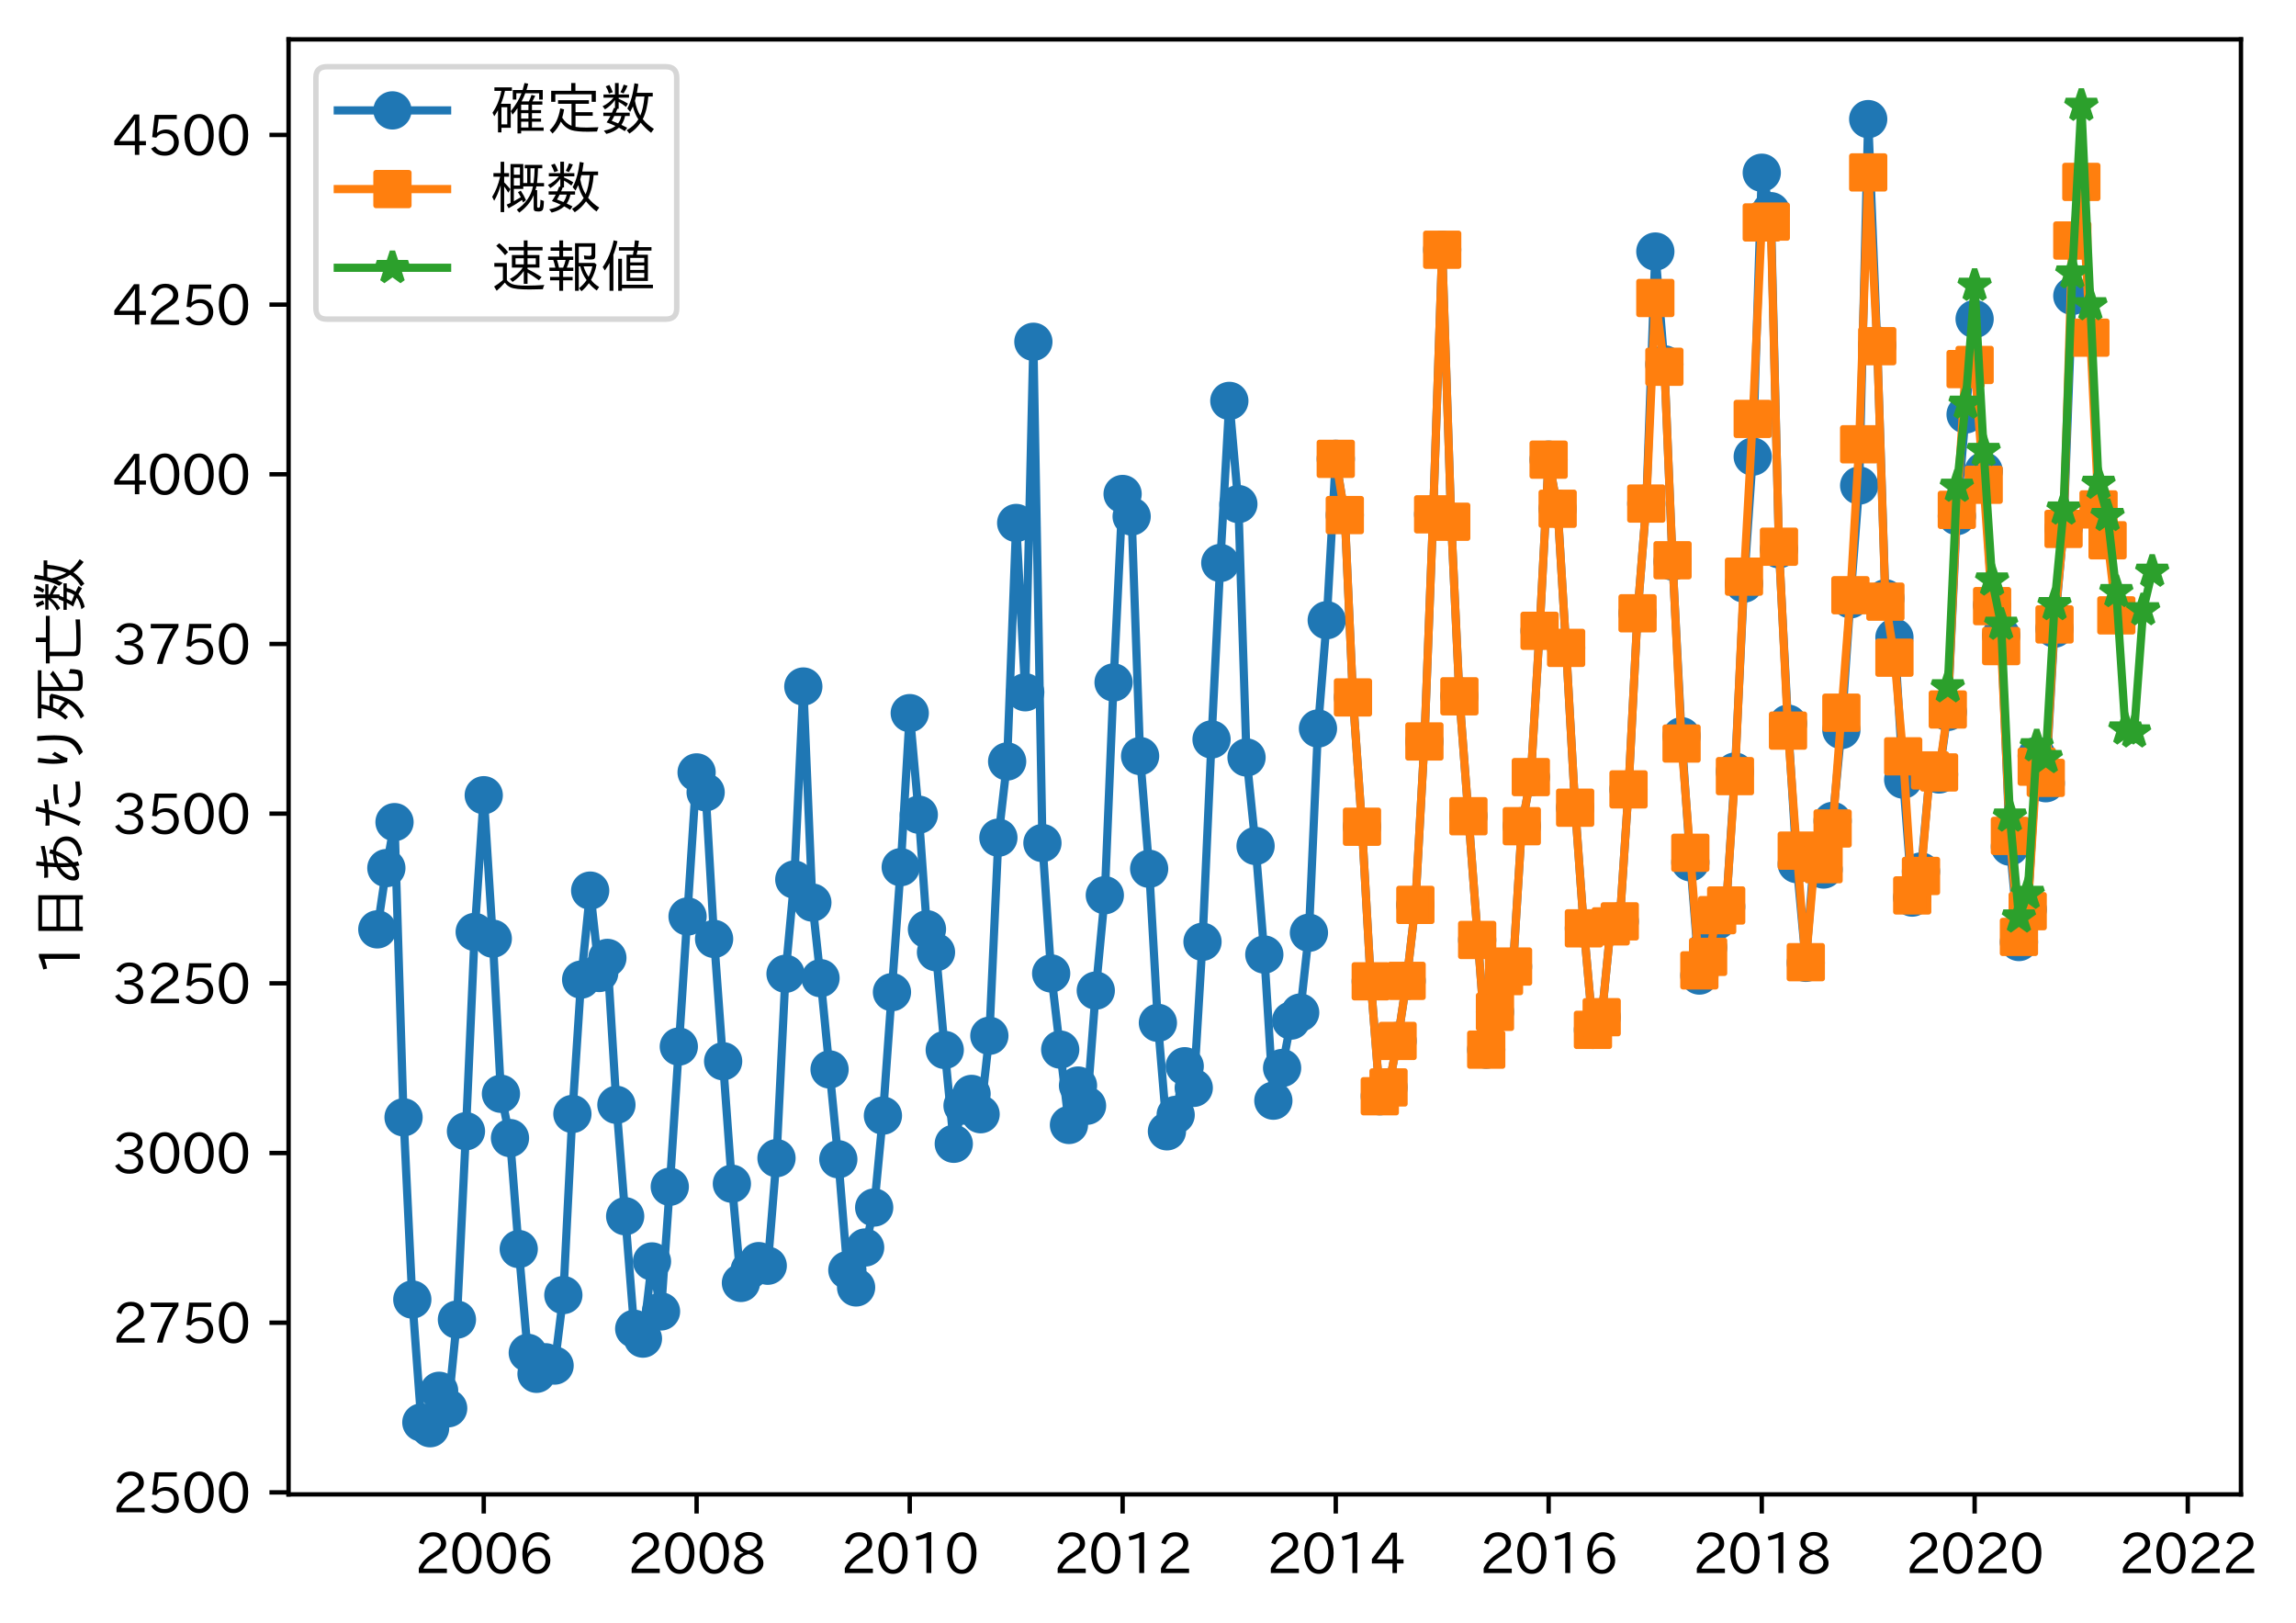 <?xml version="1.0" encoding="utf-8" standalone="no"?>
<!DOCTYPE svg PUBLIC "-//W3C//DTD SVG 1.1//EN"
  "http://www.w3.org/Graphics/SVG/1.1/DTD/svg11.dtd">
<svg xmlns:xlink="http://www.w3.org/1999/xlink" width="419.975pt" height="296.903pt" viewBox="0 0 419.975 296.903" xmlns="http://www.w3.org/2000/svg" version="1.1">
 <defs>
  <style type="text/css">*{stroke-linejoin: round; stroke-linecap: butt}</style>
 </defs>
 <g id="figure_1">
  <g id="patch_1">
   <path d="M 0 296.903 
L 419.975 296.903 
L 419.975 0 
L 0 0 
z
" style="fill: #ffffff"/>
  </g>
  <g id="axes_1">
   <g id="patch_2">
    <path d="M 52.784 273.312 
L 409.904 273.312 
L 409.904 7.2 
L 52.784 7.2 
z
" style="fill: #ffffff"/>
   </g>
   <g id="matplotlib.axis_1">
    <g id="xtick_1">
     <g id="line2d_1">
      <defs>
       <path id="mf0ae4eb086" d="M 0 0 
L 0 3.5 
" style="stroke: #000000; stroke-width: 0.8"/>
      </defs>
      <g>
       <use xlink:href="#mf0ae4eb086" x="88.485" y="273.312" style="stroke: #000000; stroke-width: 0.8"/>
      </g>
     </g>
     <g id="text_1">
      <!-- 2006 -->
      <g transform="translate(75.888 287.803)scale(0.1 -0.1)">
       <defs>
        <path id="IPAexGothic-32" d="M 3659 63 
L 447 63 
L 447 594 
Q 825 1475 1894 2203 
L 2072 2322 
Q 2619 2697 2791 2906 
Q 2988 3153 2988 3444 
Q 2988 3772 2756 4003 
Q 2500 4259 2084 4259 
Q 1250 4259 991 3328 
L 497 3506 
Q 853 4725 2116 4725 
Q 2806 4725 3216 4316 
Q 3575 3947 3575 3425 
Q 3575 3038 3344 2722 
Q 3131 2416 2366 1938 
L 2231 1856 
Q 1256 1253 978 569 
L 3659 569 
L 3659 63 
z
" transform="scale(0.016)"/>
        <path id="IPAexGothic-30" d="M 2038 4725 
Q 2881 4725 3334 3944 
Q 3694 3325 3694 2344 
Q 3694 1372 3334 741 
Q 2888 -31 2016 -31 
Q 1147 -31 700 741 
Q 341 1372 341 2350 
Q 341 3713 1000 4334 
Q 1419 4725 2038 4725 
z
M 2016 4266 
Q 1516 4266 1228 3759 
Q 934 3247 934 2344 
Q 934 1456 1222 947 
Q 1513 447 2016 447 
Q 2619 447 2909 1153 
Q 3100 1622 3100 2375 
Q 3100 3256 2806 3759 
Q 2509 4266 2016 4266 
z
" transform="scale(0.016)"/>
        <path id="IPAexGothic-36" d="M 1056 2328 
Q 1509 2981 2234 2981 
Q 2906 2981 3316 2513 
Q 3675 2106 3675 1522 
Q 3675 884 3272 434 
Q 2853 -31 2178 -31 
Q 1375 -31 922 581 
Q 481 1178 481 2228 
Q 481 3425 1013 4109 
Q 1494 4725 2272 4725 
Q 3191 4725 3609 4025 
L 3150 3775 
Q 2894 4266 2300 4266 
Q 1119 4266 1031 2328 
L 1056 2328 
z
M 2141 2547 
Q 1684 2547 1384 2206 
Q 1116 1900 1116 1541 
Q 1116 1156 1353 844 
Q 1672 428 2159 428 
Q 2669 428 2941 844 
Q 3125 1128 3125 1503 
Q 3125 1944 2881 2228 
Q 2600 2547 2141 2547 
z
" transform="scale(0.016)"/>
       </defs>
       <use xlink:href="#IPAexGothic-32"/>
       <use xlink:href="#IPAexGothic-30" x="62.988"/>
       <use xlink:href="#IPAexGothic-30" x="125.977"/>
       <use xlink:href="#IPAexGothic-36" x="188.965"/>
      </g>
     </g>
    </g>
    <g id="xtick_2">
     <g id="line2d_2">
      <g>
       <use xlink:href="#mf0ae4eb086" x="127.42" y="273.312" style="stroke: #000000; stroke-width: 0.8"/>
      </g>
     </g>
     <g id="text_2">
      <!-- 2008 -->
      <g transform="translate(114.823 287.803)scale(0.1 -0.1)">
       <defs>
        <path id="IPAexGothic-38" d="M 2541 2425 
Q 3700 2031 3700 1197 
Q 3700 541 3100 197 
Q 2663 -56 2016 -56 
Q 1366 -56 928 197 
Q 347 531 347 1178 
Q 347 1988 1409 2381 
L 1409 2400 
Q 481 2734 481 3509 
Q 481 4100 981 4456 
Q 1406 4756 2019 4756 
Q 2703 4756 3131 4403 
Q 3553 4069 3553 3566 
Q 3553 2706 2541 2444 
L 2541 2425 
z
M 2022 2625 
Q 2997 2856 2997 3528 
Q 2997 3916 2675 4150 
Q 2413 4347 2016 4347 
Q 1606 4347 1331 4128 
Q 1050 3897 1050 3522 
Q 1050 3150 1350 2925 
Q 1494 2809 1722 2722 
Q 1984 2616 2022 2625 
z
M 1978 2209 
Q 922 1931 922 1216 
Q 922 775 1313 556 
Q 1606 391 2009 391 
Q 2575 391 2881 697 
Q 3106 922 3106 1250 
Q 3106 1594 2794 1850 
Q 2609 1994 2350 2100 
Q 2047 2222 1978 2209 
z
" transform="scale(0.016)"/>
       </defs>
       <use xlink:href="#IPAexGothic-32"/>
       <use xlink:href="#IPAexGothic-30" x="62.988"/>
       <use xlink:href="#IPAexGothic-30" x="125.977"/>
       <use xlink:href="#IPAexGothic-38" x="188.965"/>
      </g>
     </g>
    </g>
    <g id="xtick_3">
     <g id="line2d_3">
      <g>
       <use xlink:href="#mf0ae4eb086" x="166.408" y="273.312" style="stroke: #000000; stroke-width: 0.8"/>
      </g>
     </g>
     <g id="text_3">
      <!-- 2010 -->
      <g transform="translate(153.811 287.803)scale(0.1 -0.1)">
       <defs>
        <path id="IPAexGothic-31" d="M 2463 63 
L 1900 63 
L 1900 4103 
Q 1372 3922 788 3797 
L 684 4231 
Q 1519 4441 2106 4731 
L 2463 4731 
L 2463 63 
z
" transform="scale(0.016)"/>
       </defs>
       <use xlink:href="#IPAexGothic-32"/>
       <use xlink:href="#IPAexGothic-30" x="62.988"/>
       <use xlink:href="#IPAexGothic-31" x="125.977"/>
       <use xlink:href="#IPAexGothic-30" x="188.965"/>
      </g>
     </g>
    </g>
    <g id="xtick_4">
     <g id="line2d_4">
      <g>
       <use xlink:href="#mf0ae4eb086" x="205.343" y="273.312" style="stroke: #000000; stroke-width: 0.8"/>
      </g>
     </g>
     <g id="text_4">
      <!-- 2012 -->
      <g transform="translate(192.746 287.803)scale(0.1 -0.1)">
       <use xlink:href="#IPAexGothic-32"/>
       <use xlink:href="#IPAexGothic-30" x="62.988"/>
       <use xlink:href="#IPAexGothic-31" x="125.977"/>
       <use xlink:href="#IPAexGothic-32" x="188.965"/>
      </g>
     </g>
    </g>
    <g id="xtick_5">
     <g id="line2d_5">
      <g>
       <use xlink:href="#mf0ae4eb086" x="244.332" y="273.312" style="stroke: #000000; stroke-width: 0.8"/>
      </g>
     </g>
     <g id="text_5">
      <!-- 2014 -->
      <g transform="translate(231.735 287.803)scale(0.1 -0.1)">
       <defs>
        <path id="IPAexGothic-34" d="M 3813 1159 
L 3059 1159 
L 3059 63 
L 2547 63 
L 2547 1159 
L 197 1159 
L 197 1672 
L 2456 4678 
L 3059 4678 
L 3059 1634 
L 3813 1634 
L 3813 1159 
z
M 2578 4109 
L 2559 4109 
Q 2278 3656 2003 3284 
L 759 1634 
L 2547 1634 
L 2547 3144 
Q 2547 3481 2578 4109 
z
" transform="scale(0.016)"/>
       </defs>
       <use xlink:href="#IPAexGothic-32"/>
       <use xlink:href="#IPAexGothic-30" x="62.988"/>
       <use xlink:href="#IPAexGothic-31" x="125.977"/>
       <use xlink:href="#IPAexGothic-34" x="188.965"/>
      </g>
     </g>
    </g>
    <g id="xtick_6">
     <g id="line2d_6">
      <g>
       <use xlink:href="#mf0ae4eb086" x="283.267" y="273.312" style="stroke: #000000; stroke-width: 0.8"/>
      </g>
     </g>
     <g id="text_6">
      <!-- 2016 -->
      <g transform="translate(270.67 287.803)scale(0.1 -0.1)">
       <use xlink:href="#IPAexGothic-32"/>
       <use xlink:href="#IPAexGothic-30" x="62.988"/>
       <use xlink:href="#IPAexGothic-31" x="125.977"/>
       <use xlink:href="#IPAexGothic-36" x="188.965"/>
      </g>
     </g>
    </g>
    <g id="xtick_7">
     <g id="line2d_7">
      <g>
       <use xlink:href="#mf0ae4eb086" x="322.255" y="273.312" style="stroke: #000000; stroke-width: 0.8"/>
      </g>
     </g>
     <g id="text_7">
      <!-- 2018 -->
      <g transform="translate(309.658 287.803)scale(0.1 -0.1)">
       <use xlink:href="#IPAexGothic-32"/>
       <use xlink:href="#IPAexGothic-30" x="62.988"/>
       <use xlink:href="#IPAexGothic-31" x="125.977"/>
       <use xlink:href="#IPAexGothic-38" x="188.965"/>
      </g>
     </g>
    </g>
    <g id="xtick_8">
     <g id="line2d_8">
      <g>
       <use xlink:href="#mf0ae4eb086" x="361.19" y="273.312" style="stroke: #000000; stroke-width: 0.8"/>
      </g>
     </g>
     <g id="text_8">
      <!-- 2020 -->
      <g transform="translate(348.593 287.803)scale(0.1 -0.1)">
       <use xlink:href="#IPAexGothic-32"/>
       <use xlink:href="#IPAexGothic-30" x="62.988"/>
       <use xlink:href="#IPAexGothic-32" x="125.977"/>
       <use xlink:href="#IPAexGothic-30" x="188.965"/>
      </g>
     </g>
    </g>
    <g id="xtick_9">
     <g id="line2d_9">
      <g>
       <use xlink:href="#mf0ae4eb086" x="400.179" y="273.312" style="stroke: #000000; stroke-width: 0.8"/>
      </g>
     </g>
     <g id="text_9">
      <!-- 2022 -->
      <g transform="translate(387.582 287.803)scale(0.1 -0.1)">
       <use xlink:href="#IPAexGothic-32"/>
       <use xlink:href="#IPAexGothic-30" x="62.988"/>
       <use xlink:href="#IPAexGothic-32" x="125.977"/>
       <use xlink:href="#IPAexGothic-32" x="188.965"/>
      </g>
     </g>
    </g>
   </g>
   <g id="matplotlib.axis_2">
    <g id="ytick_1">
     <g id="line2d_10">
      <defs>
       <path id="mc18b610ff1" d="M 0 0 
L -3.5 0 
" style="stroke: #000000; stroke-width: 0.8"/>
      </defs>
      <g>
       <use xlink:href="#mc18b610ff1" x="52.784" y="272.949" style="stroke: #000000; stroke-width: 0.8"/>
      </g>
     </g>
     <g id="text_10">
      <!-- 2500 -->
      <g transform="translate(20.591 276.694)scale(0.1 -0.1)">
       <defs>
        <path id="IPAexGothic-35" d="M 1178 2603 
Q 1634 2963 2172 2963 
Q 2816 2963 3241 2528 
Q 3638 2113 3638 1497 
Q 3638 938 3297 513 
Q 2869 -31 2031 -31 
Q 959 -31 469 784 
L 938 1028 
Q 1309 434 2013 434 
Q 2466 434 2769 716 
Q 3081 1013 3081 1503 
Q 3081 1966 2806 2241 
Q 2519 2528 2056 2528 
Q 1406 2528 1072 2028 
L 591 2091 
L 884 4634 
L 3406 4634 
L 3406 4153 
L 1341 4153 
L 1134 2603 
L 1178 2603 
z
" transform="scale(0.016)"/>
       </defs>
       <use xlink:href="#IPAexGothic-32"/>
       <use xlink:href="#IPAexGothic-35" x="62.988"/>
       <use xlink:href="#IPAexGothic-30" x="125.977"/>
       <use xlink:href="#IPAexGothic-30" x="188.965"/>
      </g>
     </g>
    </g>
    <g id="ytick_2">
     <g id="line2d_11">
      <g>
       <use xlink:href="#mc18b610ff1" x="52.784" y="241.915" style="stroke: #000000; stroke-width: 0.8"/>
      </g>
     </g>
     <g id="text_11">
      <!-- 2750 -->
      <g transform="translate(20.591 245.66)scale(0.1 -0.1)">
       <defs>
        <path id="IPAexGothic-37" d="M 3597 4263 
Q 2238 2106 1778 63 
L 1131 63 
Q 1581 1834 2950 4128 
L 428 4128 
L 428 4634 
L 3597 4634 
L 3597 4263 
z
" transform="scale(0.016)"/>
       </defs>
       <use xlink:href="#IPAexGothic-32"/>
       <use xlink:href="#IPAexGothic-37" x="62.988"/>
       <use xlink:href="#IPAexGothic-35" x="125.977"/>
       <use xlink:href="#IPAexGothic-30" x="188.965"/>
      </g>
     </g>
    </g>
    <g id="ytick_3">
     <g id="line2d_12">
      <g>
       <use xlink:href="#mc18b610ff1" x="52.784" y="210.881" style="stroke: #000000; stroke-width: 0.8"/>
      </g>
     </g>
     <g id="text_12">
      <!-- 3000 -->
      <g transform="translate(20.591 214.626)scale(0.1 -0.1)">
       <defs>
        <path id="IPAexGothic-33" d="M 2381 2419 
Q 3506 2216 3506 1278 
Q 3506 716 3128 356 
Q 2709 -31 1944 -31 
Q 797 -31 288 881 
L 756 1131 
Q 1109 441 1938 441 
Q 2425 441 2694 691 
Q 2950 928 2950 1291 
Q 2950 1719 2566 1978 
Q 2216 2213 1644 2213 
L 1363 2213 
L 1363 2669 
L 1656 2669 
Q 2231 2669 2534 2888 
Q 2859 3119 2859 3509 
Q 2859 3934 2494 4138 
Q 2259 4278 1931 4278 
Q 1238 4278 903 3578 
L 434 3803 
Q 897 4725 1938 4725 
Q 2597 4725 3006 4394 
Q 3416 4069 3416 3534 
Q 3416 3028 3019 2706 
Q 2763 2500 2381 2444 
L 2381 2419 
z
" transform="scale(0.016)"/>
       </defs>
       <use xlink:href="#IPAexGothic-33"/>
       <use xlink:href="#IPAexGothic-30" x="62.988"/>
       <use xlink:href="#IPAexGothic-30" x="125.977"/>
       <use xlink:href="#IPAexGothic-30" x="188.965"/>
      </g>
     </g>
    </g>
    <g id="ytick_4">
     <g id="line2d_13">
      <g>
       <use xlink:href="#mc18b610ff1" x="52.784" y="179.847" style="stroke: #000000; stroke-width: 0.8"/>
      </g>
     </g>
     <g id="text_13">
      <!-- 3250 -->
      <g transform="translate(20.591 183.593)scale(0.1 -0.1)">
       <use xlink:href="#IPAexGothic-33"/>
       <use xlink:href="#IPAexGothic-32" x="62.988"/>
       <use xlink:href="#IPAexGothic-35" x="125.977"/>
       <use xlink:href="#IPAexGothic-30" x="188.965"/>
      </g>
     </g>
    </g>
    <g id="ytick_5">
     <g id="line2d_14">
      <g>
       <use xlink:href="#mc18b610ff1" x="52.784" y="148.813" style="stroke: #000000; stroke-width: 0.8"/>
      </g>
     </g>
     <g id="text_14">
      <!-- 3500 -->
      <g transform="translate(20.591 152.559)scale(0.1 -0.1)">
       <use xlink:href="#IPAexGothic-33"/>
       <use xlink:href="#IPAexGothic-35" x="62.988"/>
       <use xlink:href="#IPAexGothic-30" x="125.977"/>
       <use xlink:href="#IPAexGothic-30" x="188.965"/>
      </g>
     </g>
    </g>
    <g id="ytick_6">
     <g id="line2d_15">
      <g>
       <use xlink:href="#mc18b610ff1" x="52.784" y="117.779" style="stroke: #000000; stroke-width: 0.8"/>
      </g>
     </g>
     <g id="text_15">
      <!-- 3750 -->
      <g transform="translate(20.591 121.525)scale(0.1 -0.1)">
       <use xlink:href="#IPAexGothic-33"/>
       <use xlink:href="#IPAexGothic-37" x="62.988"/>
       <use xlink:href="#IPAexGothic-35" x="125.977"/>
       <use xlink:href="#IPAexGothic-30" x="188.965"/>
      </g>
     </g>
    </g>
    <g id="ytick_7">
     <g id="line2d_16">
      <g>
       <use xlink:href="#mc18b610ff1" x="52.784" y="86.746" style="stroke: #000000; stroke-width: 0.8"/>
      </g>
     </g>
     <g id="text_16">
      <!-- 4000 -->
      <g transform="translate(20.591 90.491)scale(0.1 -0.1)">
       <use xlink:href="#IPAexGothic-34"/>
       <use xlink:href="#IPAexGothic-30" x="62.988"/>
       <use xlink:href="#IPAexGothic-30" x="125.977"/>
       <use xlink:href="#IPAexGothic-30" x="188.965"/>
      </g>
     </g>
    </g>
    <g id="ytick_8">
     <g id="line2d_17">
      <g>
       <use xlink:href="#mc18b610ff1" x="52.784" y="55.712" style="stroke: #000000; stroke-width: 0.8"/>
      </g>
     </g>
     <g id="text_17">
      <!-- 4250 -->
      <g transform="translate(20.591 59.457)scale(0.1 -0.1)">
       <use xlink:href="#IPAexGothic-34"/>
       <use xlink:href="#IPAexGothic-32" x="62.988"/>
       <use xlink:href="#IPAexGothic-35" x="125.977"/>
       <use xlink:href="#IPAexGothic-30" x="188.965"/>
      </g>
     </g>
    </g>
    <g id="ytick_9">
     <g id="line2d_18">
      <g>
       <use xlink:href="#mc18b610ff1" x="52.784" y="24.678" style="stroke: #000000; stroke-width: 0.8"/>
      </g>
     </g>
     <g id="text_18">
      <!-- 4500 -->
      <g transform="translate(20.591 28.423)scale(0.1 -0.1)">
       <use xlink:href="#IPAexGothic-34"/>
       <use xlink:href="#IPAexGothic-35" x="62.988"/>
       <use xlink:href="#IPAexGothic-30" x="125.977"/>
       <use xlink:href="#IPAexGothic-30" x="188.965"/>
      </g>
     </g>
    </g>
    <g id="text_19">
     <!-- 1日あたり死亡数 -->
     <g transform="translate(14.691 178.405)rotate(-90)scale(0.1 -0.1)">
      <defs>
       <path id="IPAexGothic-65e5" d="M 5231 4800 
L 5231 -288 
L 4744 -288 
L 4744 128 
L 1647 128 
L 1647 -288 
L 1159 -288 
L 1159 4800 
L 5231 4800 
z
M 1647 4372 
L 1647 2731 
L 4744 2731 
L 4744 4372 
L 1647 4372 
z
M 1647 2297 
L 1647 556 
L 4744 556 
L 4744 2297 
L 1647 2297 
z
" transform="scale(0.016)"/>
       <path id="IPAexGothic-3042" d="M 966 4134 
Q 1228 4116 1550 4116 
Q 1934 4116 2284 4141 
Q 2297 4247 2319 4453 
Q 2369 4872 2381 5050 
L 2853 5019 
Q 2794 4547 2759 4178 
Q 3672 4275 4581 4525 
L 4634 4084 
Q 3750 3863 2713 3756 
Q 2675 3378 2663 2931 
Q 3088 3084 3669 3138 
Q 3738 3325 3763 3547 
L 4238 3438 
Q 4188 3219 4153 3128 
Q 4797 3041 5166 2741 
Q 5703 2297 5703 1581 
Q 5703 794 5056 300 
Q 4559 -84 3681 -213 
L 3406 213 
Q 4169 297 4622 594 
Q 5203 969 5203 1588 
Q 5203 2216 4672 2553 
Q 4413 2725 4025 2772 
Q 3550 1556 2747 800 
Q 2766 584 2847 275 
L 2388 103 
Q 2369 191 2316 525 
Q 1756 128 1300 128 
Q 666 128 666 794 
Q 666 1244 950 1691 
Q 1216 2100 1678 2425 
Q 1834 2541 2194 2731 
Q 2206 3159 2253 3719 
Q 1772 3681 1338 3681 
Q 1106 3681 1006 3688 
L 966 4134 
z
M 2188 2291 
Q 1966 2169 1703 1913 
Q 1431 1650 1272 1353 
Q 1144 1109 1134 922 
Q 1119 575 1384 575 
Q 1788 575 2247 997 
Q 2197 1497 2188 2291 
z
M 3553 2772 
Q 3038 2700 2638 2534 
Q 2638 1734 2663 1300 
Q 3231 1931 3553 2772 
z
" transform="scale(0.016)"/>
       <path id="IPAexGothic-305f" d="M 684 3994 
Q 1138 3953 1556 3953 
Q 1797 3953 2106 3975 
Q 2266 4594 2369 5113 
L 2875 5025 
Q 2806 4731 2619 4013 
Q 3209 4084 3656 4191 
L 3688 3719 
Q 3109 3613 2497 3566 
Q 1822 1294 1153 -44 
L 653 172 
Q 1406 1500 1991 3531 
Q 1634 3513 1256 3513 
Q 1106 3513 697 3525 
L 684 3994 
z
M 5753 78 
Q 5059 -13 4597 -13 
Q 3619 -13 3206 334 
Q 2866 625 2766 1222 
L 3213 1388 
Q 3247 1069 3347 903 
Q 3425 775 3578 672 
Q 3866 481 4556 481 
Q 5009 481 5728 575 
L 5753 78 
z
M 3144 2859 
Q 4216 3147 5409 3072 
L 5381 2597 
L 5356 2597 
Q 4263 2663 3194 2419 
L 3144 2859 
z
" transform="scale(0.016)"/>
       <path id="IPAexGothic-308a" d="M 2878 2925 
Q 2503 2294 2372 2041 
Q 2222 1750 2163 1459 
L 1716 1503 
Q 1509 2131 1509 3091 
Q 1509 3744 1663 4872 
L 2181 4806 
Q 2003 3541 2003 3016 
Q 2003 2613 2028 2259 
Q 2109 2413 2313 2766 
Q 2484 3063 2578 3238 
L 2878 2925 
z
M 2488 128 
Q 3534 503 3928 1184 
Q 4234 1713 4234 2975 
Q 4234 3872 4122 4928 
L 4666 4928 
Q 4759 3794 4759 2975 
Q 4759 1516 4356 844 
Q 3913 103 2853 -288 
L 2488 128 
z
" transform="scale(0.016)"/>
       <path id="IPAexGothic-6b7b" d="M 2134 1381 
Q 1691 1863 1256 2200 
Q 997 1788 616 1406 
L 309 1713 
Q 1325 2825 1584 4403 
L 1591 4441 
L 456 4441 
L 456 4856 
L 5947 4856 
L 5947 4441 
L 4053 4441 
L 4053 2431 
Q 4888 2881 5478 3456 
L 5894 3116 
Q 5109 2469 4053 1950 
L 4053 516 
Q 4053 275 4238 225 
Q 4378 194 4684 194 
Q 5428 194 5506 397 
Q 5575 591 5594 1325 
L 6088 1163 
Q 6050 141 5869 -56 
Q 5666 -281 4628 -281 
Q 4063 -281 3841 -166 
Q 3594 -41 3594 356 
L 3594 4441 
L 2050 4441 
Q 2041 4400 2031 4300 
Q 1978 4000 1838 3519 
L 3003 3519 
L 3266 3322 
Q 3028 1938 2472 1028 
Q 1906 119 738 -438 
L 419 -47 
Q 1541 413 2134 1381 
z
M 2356 1797 
Q 2647 2425 2759 3116 
L 1703 3116 
Q 1603 2844 1450 2534 
Q 1966 2188 2356 1797 
z
" transform="scale(0.016)"/>
       <path id="IPAexGothic-4ea1" d="M 1813 3497 
L 1813 819 
Q 1813 538 2056 488 
Q 2269 450 3194 450 
Q 4369 450 5506 544 
L 5506 38 
Q 4391 -31 3259 -31 
Q 2013 -31 1697 72 
Q 1319 197 1319 647 
L 1319 3497 
L 481 3497 
L 481 3938 
L 2925 3938 
L 2925 5084 
L 3431 5084 
L 3431 3938 
L 5922 3938 
L 5922 3497 
L 1813 3497 
z
" transform="scale(0.016)"/>
       <path id="IPAexGothic-6570" d="M 2847 1553 
Q 2741 1006 2425 534 
Q 2625 441 3091 203 
L 2809 -188 
Q 2541 0 2144 209 
Q 1569 -291 703 -500 
L 422 -125 
Q 1263 19 1747 406 
Q 1222 650 734 816 
Q 975 1172 1147 1503 
L 1172 1553 
L 359 1553 
L 359 1925 
L 1344 1925 
Q 1406 2066 1569 2475 
L 1691 2450 
L 1691 3372 
Q 1250 2738 550 2303 
L 275 2663 
Q 1019 3013 1528 3641 
L 378 3641 
L 378 4006 
L 1691 4006 
L 1691 5313 
L 2113 5313 
L 2113 4006 
L 3297 4006 
L 3297 3641 
L 2113 3641 
L 2113 3513 
Q 2659 3291 3175 2963 
L 2956 2584 
Q 2553 2922 2113 3159 
L 2113 2372 
L 1966 2372 
Q 1928 2288 1872 2141 
Q 1806 1975 1784 1925 
L 3378 1925 
L 3378 1553 
L 2847 1553 
z
M 2419 1553 
L 1613 1553 
Q 1478 1269 1313 997 
Q 1559 909 2047 703 
Q 2313 1047 2419 1553 
z
M 4363 1163 
Q 3953 1781 3738 2638 
Q 3575 2281 3428 2016 
L 3103 2406 
Q 3675 3444 3916 5291 
L 4363 5200 
Q 4284 4666 4197 4197 
L 6009 4197 
L 6009 3775 
L 5503 3775 
Q 5397 2275 4869 1191 
Q 5419 503 6144 75 
L 5822 -378 
Q 5188 106 4631 788 
Q 4113 34 3341 -463 
L 3031 -78 
Q 3888 406 4363 1163 
z
M 4588 1594 
Q 4938 2388 5059 3775 
L 4100 3775 
Q 4041 3519 3972 3288 
Q 3981 3250 3991 3194 
Q 4175 2256 4588 1594 
z
M 1003 4116 
Q 878 4544 638 4934 
L 1053 5094 
Q 1247 4788 1438 4269 
L 1003 4116 
z
M 2316 4269 
Q 2550 4688 2688 5131 
L 3128 4997 
Q 2966 4588 2675 4128 
L 2316 4269 
z
" transform="scale(0.016)"/>
      </defs>
      <use xlink:href="#IPAexGothic-31"/>
      <use xlink:href="#IPAexGothic-65e5" x="62.988"/>
      <use xlink:href="#IPAexGothic-3042" x="162.988"/>
      <use xlink:href="#IPAexGothic-305f" x="262.988"/>
      <use xlink:href="#IPAexGothic-308a" x="362.988"/>
      <use xlink:href="#IPAexGothic-6b7b" x="462.988"/>
      <use xlink:href="#IPAexGothic-4ea1" x="562.988"/>
      <use xlink:href="#IPAexGothic-6570" x="662.988"/>
     </g>
    </g>
   </g>
   <g id="line2d_19">
    <path d="M 69.017 169.976 
L 70.671 158.771 
L 72.164 150.363 
L 73.817 204.356 
L 75.417 237.682 
L 77.071 260.159 
L 78.671 261.216 
L 80.324 254.369 
L 81.978 257.573 
L 83.578 241.35 
L 85.231 206.892 
L 86.831 170.445 
L 88.485 145.442 
L 90.138 171.681 
L 91.631 200.049 
L 93.285 208.15 
L 94.885 228.448 
L 96.538 247.427 
L 98.138 251.265 
L 99.792 249.151 
L 101.445 249.756 
L 103.045 236.861 
L 104.699 203.739 
L 106.299 179.166 
L 107.952 162.889 
L 109.606 177.959 
L 111.099 175.198 
L 112.752 202.067 
L 116.006 243.028 
L 117.606 244.826 
L 119.259 230.707 
L 120.913 239.854 
L 122.513 217.052 
L 127.42 141.269 
L 129.073 144.905 
L 130.62 171.726 
L 133.873 216.499 
L 135.527 234.641 
L 137.127 232.252 
L 138.78 230.651 
L 140.434 231.496 
L 142.034 211.822 
L 143.687 178.101 
L 145.287 160.862 
L 146.941 125.56 
L 148.594 165.08 
L 150.087 178.906 
L 153.341 212.026 
L 154.994 232.299 
L 156.594 235.464 
L 159.901 220.849 
L 161.501 204.042 
L 164.755 158.604 
L 166.408 130.429 
L 168.062 149.004 
L 169.555 169.956 
L 171.208 174.158 
L 172.808 192.033 
L 174.462 209.193 
L 176.062 202.216 
L 177.715 200.073 
L 179.369 203.785 
L 180.969 189.438 
L 182.622 153.204 
L 184.222 139.267 
L 185.876 95.651 
L 187.529 126.611 
L 189.022 62.511 
L 190.676 154.188 
L 192.276 178.041 
L 195.529 205.751 
L 197.183 198.544 
L 198.836 202.233 
L 200.436 181.173 
L 202.09 163.73 
L 203.69 124.815 
L 205.343 90.346 
L 206.997 94.455 
L 208.543 138.282 
L 210.197 158.901 
L 211.797 187.075 
L 213.45 206.913 
L 215.05 203.909 
L 216.704 195.008 
L 218.357 198.964 
L 219.957 172.247 
L 221.611 135.241 
L 223.211 102.963 
L 224.864 73.323 
L 226.517 92.19 
L 228.011 138.542 
L 229.664 154.726 
L 231.264 174.581 
L 232.918 201.31 
L 234.518 195.332 
L 236.171 186.659 
L 237.825 185.193 
L 239.425 170.597 
L 241.078 133.238 
L 242.678 113.431 
L 244.332 83.923 
L 245.985 94.207 
L 247.478 127.558 
L 249.132 151.205 
L 250.732 179.475 
L 252.385 200.499 
L 253.985 198.888 
L 255.639 190.383 
L 257.292 179.392 
L 258.892 165.5 
L 260.546 135.605 
L 262.146 94.066 
L 263.799 45.677 
L 265.453 95.426 
L 266.946 127.35 
L 271.853 191.975 
L 273.453 185.061 
L 275.106 178.522 
L 276.76 176.777 
L 278.36 151.104 
L 280.013 142.127 
L 281.613 115.373 
L 283.267 84.071 
L 284.92 93.051 
L 286.467 118.492 
L 288.12 147.721 
L 289.72 169.792 
L 291.374 188.359 
L 292.974 186.042 
L 294.627 169.424 
L 296.281 168.509 
L 297.881 144.376 
L 299.534 112.169 
L 301.134 92.099 
L 302.788 46.005 
L 304.441 66.645 
L 305.934 102.687 
L 307.588 134.654 
L 309.188 157.711 
L 310.841 178.424 
L 312.441 173.292 
L 314.095 168.367 
L 315.748 165.807 
L 317.348 141.117 
L 319.002 106.731 
L 320.602 83.514 
L 322.255 31.593 
L 323.909 38.621 
L 325.402 100.461 
L 327.055 132.357 
L 328.655 158.039 
L 330.309 176.098 
L 331.909 155.693 
L 333.562 159.032 
L 335.216 150.142 
L 336.816 133.517 
L 338.469 109.615 
L 340.069 88.804 
L 341.723 21.783 
L 343.376 63.195 
L 344.869 109.43 
L 346.523 116.579 
L 348.123 142.587 
L 349.776 164.165 
L 351.376 159.393 
L 353.03 140.941 
L 354.683 141.647 
L 356.283 130.205 
L 357.937 94.392 
L 359.537 75.802 
L 361.19 58.351 
L 364.39 110.692 
L 366.044 116.253 
L 367.644 154.852 
L 369.297 172.291 
L 370.897 166.328 
L 372.551 138.238 
L 374.204 143.248 
L 375.804 114.972 
L 377.458 96.647 
L 379.058 54.118 
L 379.058 54.118 
" clip-path="url(#p169f56a99c)" style="fill: none; stroke: #1f77b4; stroke-width: 1.5; stroke-linecap: square"/>
    <defs>
     <path id="ma965a985b2" d="M 0 3 
C 0.796 3 1.559 2.684 2.121 2.121 
C 2.684 1.559 3 0.796 3 0 
C 3 -0.796 2.684 -1.559 2.121 -2.121 
C 1.559 -2.684 0.796 -3 0 -3 
C -0.796 -3 -1.559 -2.684 -2.121 -2.121 
C -2.684 -1.559 -3 -0.796 -3 0 
C -3 0.796 -2.684 1.559 -2.121 2.121 
C -1.559 2.684 -0.796 3 0 3 
z
" style="stroke: #1f77b4"/>
    </defs>
    <g clip-path="url(#p169f56a99c)">
     <use xlink:href="#ma965a985b2" x="69.017" y="169.976" style="fill: #1f77b4; stroke: #1f77b4"/>
     <use xlink:href="#ma965a985b2" x="70.671" y="158.771" style="fill: #1f77b4; stroke: #1f77b4"/>
     <use xlink:href="#ma965a985b2" x="72.164" y="150.363" style="fill: #1f77b4; stroke: #1f77b4"/>
     <use xlink:href="#ma965a985b2" x="73.817" y="204.356" style="fill: #1f77b4; stroke: #1f77b4"/>
     <use xlink:href="#ma965a985b2" x="75.417" y="237.682" style="fill: #1f77b4; stroke: #1f77b4"/>
     <use xlink:href="#ma965a985b2" x="77.071" y="260.159" style="fill: #1f77b4; stroke: #1f77b4"/>
     <use xlink:href="#ma965a985b2" x="78.671" y="261.216" style="fill: #1f77b4; stroke: #1f77b4"/>
     <use xlink:href="#ma965a985b2" x="80.324" y="254.369" style="fill: #1f77b4; stroke: #1f77b4"/>
     <use xlink:href="#ma965a985b2" x="81.978" y="257.573" style="fill: #1f77b4; stroke: #1f77b4"/>
     <use xlink:href="#ma965a985b2" x="83.578" y="241.35" style="fill: #1f77b4; stroke: #1f77b4"/>
     <use xlink:href="#ma965a985b2" x="85.231" y="206.892" style="fill: #1f77b4; stroke: #1f77b4"/>
     <use xlink:href="#ma965a985b2" x="86.831" y="170.445" style="fill: #1f77b4; stroke: #1f77b4"/>
     <use xlink:href="#ma965a985b2" x="88.485" y="145.442" style="fill: #1f77b4; stroke: #1f77b4"/>
     <use xlink:href="#ma965a985b2" x="90.138" y="171.681" style="fill: #1f77b4; stroke: #1f77b4"/>
     <use xlink:href="#ma965a985b2" x="91.631" y="200.049" style="fill: #1f77b4; stroke: #1f77b4"/>
     <use xlink:href="#ma965a985b2" x="93.285" y="208.15" style="fill: #1f77b4; stroke: #1f77b4"/>
     <use xlink:href="#ma965a985b2" x="94.885" y="228.448" style="fill: #1f77b4; stroke: #1f77b4"/>
     <use xlink:href="#ma965a985b2" x="96.538" y="247.427" style="fill: #1f77b4; stroke: #1f77b4"/>
     <use xlink:href="#ma965a985b2" x="98.138" y="251.265" style="fill: #1f77b4; stroke: #1f77b4"/>
     <use xlink:href="#ma965a985b2" x="99.792" y="249.151" style="fill: #1f77b4; stroke: #1f77b4"/>
     <use xlink:href="#ma965a985b2" x="101.445" y="249.756" style="fill: #1f77b4; stroke: #1f77b4"/>
     <use xlink:href="#ma965a985b2" x="103.045" y="236.861" style="fill: #1f77b4; stroke: #1f77b4"/>
     <use xlink:href="#ma965a985b2" x="104.699" y="203.739" style="fill: #1f77b4; stroke: #1f77b4"/>
     <use xlink:href="#ma965a985b2" x="106.299" y="179.166" style="fill: #1f77b4; stroke: #1f77b4"/>
     <use xlink:href="#ma965a985b2" x="107.952" y="162.889" style="fill: #1f77b4; stroke: #1f77b4"/>
     <use xlink:href="#ma965a985b2" x="109.606" y="177.959" style="fill: #1f77b4; stroke: #1f77b4"/>
     <use xlink:href="#ma965a985b2" x="111.099" y="175.198" style="fill: #1f77b4; stroke: #1f77b4"/>
     <use xlink:href="#ma965a985b2" x="112.752" y="202.067" style="fill: #1f77b4; stroke: #1f77b4"/>
     <use xlink:href="#ma965a985b2" x="114.352" y="222.446" style="fill: #1f77b4; stroke: #1f77b4"/>
     <use xlink:href="#ma965a985b2" x="116.006" y="243.028" style="fill: #1f77b4; stroke: #1f77b4"/>
     <use xlink:href="#ma965a985b2" x="117.606" y="244.826" style="fill: #1f77b4; stroke: #1f77b4"/>
     <use xlink:href="#ma965a985b2" x="119.259" y="230.707" style="fill: #1f77b4; stroke: #1f77b4"/>
     <use xlink:href="#ma965a985b2" x="120.913" y="239.854" style="fill: #1f77b4; stroke: #1f77b4"/>
     <use xlink:href="#ma965a985b2" x="122.513" y="217.052" style="fill: #1f77b4; stroke: #1f77b4"/>
     <use xlink:href="#ma965a985b2" x="124.166" y="191.408" style="fill: #1f77b4; stroke: #1f77b4"/>
     <use xlink:href="#ma965a985b2" x="125.766" y="167.618" style="fill: #1f77b4; stroke: #1f77b4"/>
     <use xlink:href="#ma965a985b2" x="127.42" y="141.269" style="fill: #1f77b4; stroke: #1f77b4"/>
     <use xlink:href="#ma965a985b2" x="129.073" y="144.905" style="fill: #1f77b4; stroke: #1f77b4"/>
     <use xlink:href="#ma965a985b2" x="130.62" y="171.726" style="fill: #1f77b4; stroke: #1f77b4"/>
     <use xlink:href="#ma965a985b2" x="132.273" y="194.102" style="fill: #1f77b4; stroke: #1f77b4"/>
     <use xlink:href="#ma965a985b2" x="133.873" y="216.499" style="fill: #1f77b4; stroke: #1f77b4"/>
     <use xlink:href="#ma965a985b2" x="135.527" y="234.641" style="fill: #1f77b4; stroke: #1f77b4"/>
     <use xlink:href="#ma965a985b2" x="137.127" y="232.252" style="fill: #1f77b4; stroke: #1f77b4"/>
     <use xlink:href="#ma965a985b2" x="138.78" y="230.651" style="fill: #1f77b4; stroke: #1f77b4"/>
     <use xlink:href="#ma965a985b2" x="140.434" y="231.496" style="fill: #1f77b4; stroke: #1f77b4"/>
     <use xlink:href="#ma965a985b2" x="142.034" y="211.822" style="fill: #1f77b4; stroke: #1f77b4"/>
     <use xlink:href="#ma965a985b2" x="143.687" y="178.101" style="fill: #1f77b4; stroke: #1f77b4"/>
     <use xlink:href="#ma965a985b2" x="145.287" y="160.862" style="fill: #1f77b4; stroke: #1f77b4"/>
     <use xlink:href="#ma965a985b2" x="146.941" y="125.56" style="fill: #1f77b4; stroke: #1f77b4"/>
     <use xlink:href="#ma965a985b2" x="148.594" y="165.08" style="fill: #1f77b4; stroke: #1f77b4"/>
     <use xlink:href="#ma965a985b2" x="150.087" y="178.906" style="fill: #1f77b4; stroke: #1f77b4"/>
     <use xlink:href="#ma965a985b2" x="151.741" y="195.596" style="fill: #1f77b4; stroke: #1f77b4"/>
     <use xlink:href="#ma965a985b2" x="153.341" y="212.026" style="fill: #1f77b4; stroke: #1f77b4"/>
     <use xlink:href="#ma965a985b2" x="154.994" y="232.299" style="fill: #1f77b4; stroke: #1f77b4"/>
     <use xlink:href="#ma965a985b2" x="156.594" y="235.464" style="fill: #1f77b4; stroke: #1f77b4"/>
     <use xlink:href="#ma965a985b2" x="158.248" y="228.16" style="fill: #1f77b4; stroke: #1f77b4"/>
     <use xlink:href="#ma965a985b2" x="159.901" y="220.849" style="fill: #1f77b4; stroke: #1f77b4"/>
     <use xlink:href="#ma965a985b2" x="161.501" y="204.042" style="fill: #1f77b4; stroke: #1f77b4"/>
     <use xlink:href="#ma965a985b2" x="163.155" y="181.461" style="fill: #1f77b4; stroke: #1f77b4"/>
     <use xlink:href="#ma965a985b2" x="164.755" y="158.604" style="fill: #1f77b4; stroke: #1f77b4"/>
     <use xlink:href="#ma965a985b2" x="166.408" y="130.429" style="fill: #1f77b4; stroke: #1f77b4"/>
     <use xlink:href="#ma965a985b2" x="168.062" y="149.004" style="fill: #1f77b4; stroke: #1f77b4"/>
     <use xlink:href="#ma965a985b2" x="169.555" y="169.956" style="fill: #1f77b4; stroke: #1f77b4"/>
     <use xlink:href="#ma965a985b2" x="171.208" y="174.158" style="fill: #1f77b4; stroke: #1f77b4"/>
     <use xlink:href="#ma965a985b2" x="172.808" y="192.033" style="fill: #1f77b4; stroke: #1f77b4"/>
     <use xlink:href="#ma965a985b2" x="174.462" y="209.193" style="fill: #1f77b4; stroke: #1f77b4"/>
     <use xlink:href="#ma965a985b2" x="176.062" y="202.216" style="fill: #1f77b4; stroke: #1f77b4"/>
     <use xlink:href="#ma965a985b2" x="177.715" y="200.073" style="fill: #1f77b4; stroke: #1f77b4"/>
     <use xlink:href="#ma965a985b2" x="179.369" y="203.785" style="fill: #1f77b4; stroke: #1f77b4"/>
     <use xlink:href="#ma965a985b2" x="180.969" y="189.438" style="fill: #1f77b4; stroke: #1f77b4"/>
     <use xlink:href="#ma965a985b2" x="182.622" y="153.204" style="fill: #1f77b4; stroke: #1f77b4"/>
     <use xlink:href="#ma965a985b2" x="184.222" y="139.267" style="fill: #1f77b4; stroke: #1f77b4"/>
     <use xlink:href="#ma965a985b2" x="185.876" y="95.651" style="fill: #1f77b4; stroke: #1f77b4"/>
     <use xlink:href="#ma965a985b2" x="187.529" y="126.611" style="fill: #1f77b4; stroke: #1f77b4"/>
     <use xlink:href="#ma965a985b2" x="189.022" y="62.511" style="fill: #1f77b4; stroke: #1f77b4"/>
     <use xlink:href="#ma965a985b2" x="190.676" y="154.188" style="fill: #1f77b4; stroke: #1f77b4"/>
     <use xlink:href="#ma965a985b2" x="192.276" y="178.041" style="fill: #1f77b4; stroke: #1f77b4"/>
     <use xlink:href="#ma965a985b2" x="193.929" y="191.967" style="fill: #1f77b4; stroke: #1f77b4"/>
     <use xlink:href="#ma965a985b2" x="195.529" y="205.751" style="fill: #1f77b4; stroke: #1f77b4"/>
     <use xlink:href="#ma965a985b2" x="197.183" y="198.544" style="fill: #1f77b4; stroke: #1f77b4"/>
     <use xlink:href="#ma965a985b2" x="198.836" y="202.233" style="fill: #1f77b4; stroke: #1f77b4"/>
     <use xlink:href="#ma965a985b2" x="200.436" y="181.173" style="fill: #1f77b4; stroke: #1f77b4"/>
     <use xlink:href="#ma965a985b2" x="202.09" y="163.73" style="fill: #1f77b4; stroke: #1f77b4"/>
     <use xlink:href="#ma965a985b2" x="203.69" y="124.815" style="fill: #1f77b4; stroke: #1f77b4"/>
     <use xlink:href="#ma965a985b2" x="205.343" y="90.346" style="fill: #1f77b4; stroke: #1f77b4"/>
     <use xlink:href="#ma965a985b2" x="206.997" y="94.455" style="fill: #1f77b4; stroke: #1f77b4"/>
     <use xlink:href="#ma965a985b2" x="208.543" y="138.282" style="fill: #1f77b4; stroke: #1f77b4"/>
     <use xlink:href="#ma965a985b2" x="210.197" y="158.901" style="fill: #1f77b4; stroke: #1f77b4"/>
     <use xlink:href="#ma965a985b2" x="211.797" y="187.075" style="fill: #1f77b4; stroke: #1f77b4"/>
     <use xlink:href="#ma965a985b2" x="213.45" y="206.913" style="fill: #1f77b4; stroke: #1f77b4"/>
     <use xlink:href="#ma965a985b2" x="215.05" y="203.909" style="fill: #1f77b4; stroke: #1f77b4"/>
     <use xlink:href="#ma965a985b2" x="216.704" y="195.008" style="fill: #1f77b4; stroke: #1f77b4"/>
     <use xlink:href="#ma965a985b2" x="218.357" y="198.964" style="fill: #1f77b4; stroke: #1f77b4"/>
     <use xlink:href="#ma965a985b2" x="219.957" y="172.247" style="fill: #1f77b4; stroke: #1f77b4"/>
     <use xlink:href="#ma965a985b2" x="221.611" y="135.241" style="fill: #1f77b4; stroke: #1f77b4"/>
     <use xlink:href="#ma965a985b2" x="223.211" y="102.963" style="fill: #1f77b4; stroke: #1f77b4"/>
     <use xlink:href="#ma965a985b2" x="224.864" y="73.323" style="fill: #1f77b4; stroke: #1f77b4"/>
     <use xlink:href="#ma965a985b2" x="226.517" y="92.19" style="fill: #1f77b4; stroke: #1f77b4"/>
     <use xlink:href="#ma965a985b2" x="228.011" y="138.542" style="fill: #1f77b4; stroke: #1f77b4"/>
     <use xlink:href="#ma965a985b2" x="229.664" y="154.726" style="fill: #1f77b4; stroke: #1f77b4"/>
     <use xlink:href="#ma965a985b2" x="231.264" y="174.581" style="fill: #1f77b4; stroke: #1f77b4"/>
     <use xlink:href="#ma965a985b2" x="232.918" y="201.31" style="fill: #1f77b4; stroke: #1f77b4"/>
     <use xlink:href="#ma965a985b2" x="234.518" y="195.332" style="fill: #1f77b4; stroke: #1f77b4"/>
     <use xlink:href="#ma965a985b2" x="236.171" y="186.659" style="fill: #1f77b4; stroke: #1f77b4"/>
     <use xlink:href="#ma965a985b2" x="237.825" y="185.193" style="fill: #1f77b4; stroke: #1f77b4"/>
     <use xlink:href="#ma965a985b2" x="239.425" y="170.597" style="fill: #1f77b4; stroke: #1f77b4"/>
     <use xlink:href="#ma965a985b2" x="241.078" y="133.238" style="fill: #1f77b4; stroke: #1f77b4"/>
     <use xlink:href="#ma965a985b2" x="242.678" y="113.431" style="fill: #1f77b4; stroke: #1f77b4"/>
     <use xlink:href="#ma965a985b2" x="244.332" y="83.923" style="fill: #1f77b4; stroke: #1f77b4"/>
     <use xlink:href="#ma965a985b2" x="245.985" y="94.207" style="fill: #1f77b4; stroke: #1f77b4"/>
     <use xlink:href="#ma965a985b2" x="247.478" y="127.558" style="fill: #1f77b4; stroke: #1f77b4"/>
     <use xlink:href="#ma965a985b2" x="249.132" y="151.205" style="fill: #1f77b4; stroke: #1f77b4"/>
     <use xlink:href="#ma965a985b2" x="250.732" y="179.475" style="fill: #1f77b4; stroke: #1f77b4"/>
     <use xlink:href="#ma965a985b2" x="252.385" y="200.499" style="fill: #1f77b4; stroke: #1f77b4"/>
     <use xlink:href="#ma965a985b2" x="253.985" y="198.888" style="fill: #1f77b4; stroke: #1f77b4"/>
     <use xlink:href="#ma965a985b2" x="255.639" y="190.383" style="fill: #1f77b4; stroke: #1f77b4"/>
     <use xlink:href="#ma965a985b2" x="257.292" y="179.392" style="fill: #1f77b4; stroke: #1f77b4"/>
     <use xlink:href="#ma965a985b2" x="258.892" y="165.5" style="fill: #1f77b4; stroke: #1f77b4"/>
     <use xlink:href="#ma965a985b2" x="260.546" y="135.605" style="fill: #1f77b4; stroke: #1f77b4"/>
     <use xlink:href="#ma965a985b2" x="262.146" y="94.066" style="fill: #1f77b4; stroke: #1f77b4"/>
     <use xlink:href="#ma965a985b2" x="263.799" y="45.677" style="fill: #1f77b4; stroke: #1f77b4"/>
     <use xlink:href="#ma965a985b2" x="265.453" y="95.426" style="fill: #1f77b4; stroke: #1f77b4"/>
     <use xlink:href="#ma965a985b2" x="266.946" y="127.35" style="fill: #1f77b4; stroke: #1f77b4"/>
     <use xlink:href="#ma965a985b2" x="268.599" y="149.285" style="fill: #1f77b4; stroke: #1f77b4"/>
     <use xlink:href="#ma965a985b2" x="270.199" y="171.915" style="fill: #1f77b4; stroke: #1f77b4"/>
     <use xlink:href="#ma965a985b2" x="271.853" y="191.975" style="fill: #1f77b4; stroke: #1f77b4"/>
     <use xlink:href="#ma965a985b2" x="273.453" y="185.061" style="fill: #1f77b4; stroke: #1f77b4"/>
     <use xlink:href="#ma965a985b2" x="275.106" y="178.522" style="fill: #1f77b4; stroke: #1f77b4"/>
     <use xlink:href="#ma965a985b2" x="276.76" y="176.777" style="fill: #1f77b4; stroke: #1f77b4"/>
     <use xlink:href="#ma965a985b2" x="278.36" y="151.104" style="fill: #1f77b4; stroke: #1f77b4"/>
     <use xlink:href="#ma965a985b2" x="280.013" y="142.127" style="fill: #1f77b4; stroke: #1f77b4"/>
     <use xlink:href="#ma965a985b2" x="281.613" y="115.373" style="fill: #1f77b4; stroke: #1f77b4"/>
     <use xlink:href="#ma965a985b2" x="283.267" y="84.071" style="fill: #1f77b4; stroke: #1f77b4"/>
     <use xlink:href="#ma965a985b2" x="284.92" y="93.051" style="fill: #1f77b4; stroke: #1f77b4"/>
     <use xlink:href="#ma965a985b2" x="286.467" y="118.492" style="fill: #1f77b4; stroke: #1f77b4"/>
     <use xlink:href="#ma965a985b2" x="288.12" y="147.721" style="fill: #1f77b4; stroke: #1f77b4"/>
     <use xlink:href="#ma965a985b2" x="289.72" y="169.792" style="fill: #1f77b4; stroke: #1f77b4"/>
     <use xlink:href="#ma965a985b2" x="291.374" y="188.359" style="fill: #1f77b4; stroke: #1f77b4"/>
     <use xlink:href="#ma965a985b2" x="292.974" y="186.042" style="fill: #1f77b4; stroke: #1f77b4"/>
     <use xlink:href="#ma965a985b2" x="294.627" y="169.424" style="fill: #1f77b4; stroke: #1f77b4"/>
     <use xlink:href="#ma965a985b2" x="296.281" y="168.509" style="fill: #1f77b4; stroke: #1f77b4"/>
     <use xlink:href="#ma965a985b2" x="297.881" y="144.376" style="fill: #1f77b4; stroke: #1f77b4"/>
     <use xlink:href="#ma965a985b2" x="299.534" y="112.169" style="fill: #1f77b4; stroke: #1f77b4"/>
     <use xlink:href="#ma965a985b2" x="301.134" y="92.099" style="fill: #1f77b4; stroke: #1f77b4"/>
     <use xlink:href="#ma965a985b2" x="302.788" y="46.005" style="fill: #1f77b4; stroke: #1f77b4"/>
     <use xlink:href="#ma965a985b2" x="304.441" y="66.645" style="fill: #1f77b4; stroke: #1f77b4"/>
     <use xlink:href="#ma965a985b2" x="305.934" y="102.687" style="fill: #1f77b4; stroke: #1f77b4"/>
     <use xlink:href="#ma965a985b2" x="307.588" y="134.654" style="fill: #1f77b4; stroke: #1f77b4"/>
     <use xlink:href="#ma965a985b2" x="309.188" y="157.711" style="fill: #1f77b4; stroke: #1f77b4"/>
     <use xlink:href="#ma965a985b2" x="310.841" y="178.424" style="fill: #1f77b4; stroke: #1f77b4"/>
     <use xlink:href="#ma965a985b2" x="312.441" y="173.292" style="fill: #1f77b4; stroke: #1f77b4"/>
     <use xlink:href="#ma965a985b2" x="314.095" y="168.367" style="fill: #1f77b4; stroke: #1f77b4"/>
     <use xlink:href="#ma965a985b2" x="315.748" y="165.807" style="fill: #1f77b4; stroke: #1f77b4"/>
     <use xlink:href="#ma965a985b2" x="317.348" y="141.117" style="fill: #1f77b4; stroke: #1f77b4"/>
     <use xlink:href="#ma965a985b2" x="319.002" y="106.731" style="fill: #1f77b4; stroke: #1f77b4"/>
     <use xlink:href="#ma965a985b2" x="320.602" y="83.514" style="fill: #1f77b4; stroke: #1f77b4"/>
     <use xlink:href="#ma965a985b2" x="322.255" y="31.593" style="fill: #1f77b4; stroke: #1f77b4"/>
     <use xlink:href="#ma965a985b2" x="323.909" y="38.621" style="fill: #1f77b4; stroke: #1f77b4"/>
     <use xlink:href="#ma965a985b2" x="325.402" y="100.461" style="fill: #1f77b4; stroke: #1f77b4"/>
     <use xlink:href="#ma965a985b2" x="327.055" y="132.357" style="fill: #1f77b4; stroke: #1f77b4"/>
     <use xlink:href="#ma965a985b2" x="328.655" y="158.039" style="fill: #1f77b4; stroke: #1f77b4"/>
     <use xlink:href="#ma965a985b2" x="330.309" y="176.098" style="fill: #1f77b4; stroke: #1f77b4"/>
     <use xlink:href="#ma965a985b2" x="331.909" y="155.693" style="fill: #1f77b4; stroke: #1f77b4"/>
     <use xlink:href="#ma965a985b2" x="333.562" y="159.032" style="fill: #1f77b4; stroke: #1f77b4"/>
     <use xlink:href="#ma965a985b2" x="335.216" y="150.142" style="fill: #1f77b4; stroke: #1f77b4"/>
     <use xlink:href="#ma965a985b2" x="336.816" y="133.517" style="fill: #1f77b4; stroke: #1f77b4"/>
     <use xlink:href="#ma965a985b2" x="338.469" y="109.615" style="fill: #1f77b4; stroke: #1f77b4"/>
     <use xlink:href="#ma965a985b2" x="340.069" y="88.804" style="fill: #1f77b4; stroke: #1f77b4"/>
     <use xlink:href="#ma965a985b2" x="341.723" y="21.783" style="fill: #1f77b4; stroke: #1f77b4"/>
     <use xlink:href="#ma965a985b2" x="343.376" y="63.195" style="fill: #1f77b4; stroke: #1f77b4"/>
     <use xlink:href="#ma965a985b2" x="344.869" y="109.43" style="fill: #1f77b4; stroke: #1f77b4"/>
     <use xlink:href="#ma965a985b2" x="346.523" y="116.579" style="fill: #1f77b4; stroke: #1f77b4"/>
     <use xlink:href="#ma965a985b2" x="348.123" y="142.587" style="fill: #1f77b4; stroke: #1f77b4"/>
     <use xlink:href="#ma965a985b2" x="349.776" y="164.165" style="fill: #1f77b4; stroke: #1f77b4"/>
     <use xlink:href="#ma965a985b2" x="351.376" y="159.393" style="fill: #1f77b4; stroke: #1f77b4"/>
     <use xlink:href="#ma965a985b2" x="353.03" y="140.941" style="fill: #1f77b4; stroke: #1f77b4"/>
     <use xlink:href="#ma965a985b2" x="354.683" y="141.647" style="fill: #1f77b4; stroke: #1f77b4"/>
     <use xlink:href="#ma965a985b2" x="356.283" y="130.205" style="fill: #1f77b4; stroke: #1f77b4"/>
     <use xlink:href="#ma965a985b2" x="357.937" y="94.392" style="fill: #1f77b4; stroke: #1f77b4"/>
     <use xlink:href="#ma965a985b2" x="359.537" y="75.802" style="fill: #1f77b4; stroke: #1f77b4"/>
     <use xlink:href="#ma965a985b2" x="361.19" y="58.351" style="fill: #1f77b4; stroke: #1f77b4"/>
     <use xlink:href="#ma965a985b2" x="362.844" y="86.151" style="fill: #1f77b4; stroke: #1f77b4"/>
     <use xlink:href="#ma965a985b2" x="364.39" y="110.692" style="fill: #1f77b4; stroke: #1f77b4"/>
     <use xlink:href="#ma965a985b2" x="366.044" y="116.253" style="fill: #1f77b4; stroke: #1f77b4"/>
     <use xlink:href="#ma965a985b2" x="367.644" y="154.852" style="fill: #1f77b4; stroke: #1f77b4"/>
     <use xlink:href="#ma965a985b2" x="369.297" y="172.291" style="fill: #1f77b4; stroke: #1f77b4"/>
     <use xlink:href="#ma965a985b2" x="370.897" y="166.328" style="fill: #1f77b4; stroke: #1f77b4"/>
     <use xlink:href="#ma965a985b2" x="372.551" y="138.238" style="fill: #1f77b4; stroke: #1f77b4"/>
     <use xlink:href="#ma965a985b2" x="374.204" y="143.248" style="fill: #1f77b4; stroke: #1f77b4"/>
     <use xlink:href="#ma965a985b2" x="375.804" y="114.972" style="fill: #1f77b4; stroke: #1f77b4"/>
     <use xlink:href="#ma965a985b2" x="377.458" y="96.647" style="fill: #1f77b4; stroke: #1f77b4"/>
     <use xlink:href="#ma965a985b2" x="379.058" y="54.118" style="fill: #1f77b4; stroke: #1f77b4"/>
    </g>
   </g>
   <g id="line2d_20">
    <path d="M 244.332 83.923 
L 245.985 94.207 
L 247.478 127.558 
L 249.132 151.205 
L 250.732 179.475 
L 252.385 200.499 
L 253.985 198.888 
L 255.639 190.383 
L 257.292 179.392 
L 258.892 165.5 
L 260.546 135.605 
L 262.146 94.066 
L 263.799 45.677 
L 265.453 95.426 
L 266.946 127.35 
L 271.853 191.975 
L 273.453 185.061 
L 275.106 178.522 
L 276.76 176.777 
L 278.36 151.104 
L 280.013 142.127 
L 281.613 115.373 
L 283.267 84.071 
L 284.92 93.051 
L 286.467 118.492 
L 288.12 147.721 
L 289.72 169.792 
L 291.374 188.359 
L 292.974 186.042 
L 294.627 169.424 
L 296.281 168.509 
L 297.881 144.376 
L 299.534 112.169 
L 301.134 92.099 
L 302.788 54.498 
L 304.441 67.083 
L 305.934 102.463 
L 307.588 135.99 
L 310.841 177.476 
L 312.441 175.006 
L 314.095 167.374 
L 315.748 165.605 
L 317.348 141.95 
L 319.002 105.465 
L 320.602 76.623 
L 322.255 40.679 
L 323.909 40.527 
L 325.402 99.988 
L 327.055 133.627 
L 328.655 155.581 
L 330.309 175.978 
L 331.909 157.739 
L 333.562 158.051 
L 335.216 151.524 
L 338.469 108.867 
L 340.069 81.256 
L 341.723 31.537 
L 343.376 63.311 
L 344.869 110.043 
L 346.523 120.287 
L 348.123 138.326 
L 349.776 163.768 
L 351.376 160.206 
L 353.03 140.905 
L 354.683 141.27 
L 356.283 129.765 
L 357.937 93.25 
L 359.537 67.501 
L 361.19 66.752 
L 362.844 88.655 
L 364.39 110.856 
L 366.044 118.164 
L 367.644 152.882 
L 369.297 171.36 
L 370.897 166.649 
L 372.551 140.22 
L 374.204 142.267 
L 375.804 114.2 
L 377.458 96.739 
L 379.058 43.991 
L 380.711 33.271 
L 382.364 61.759 
L 383.858 93.169 
L 385.511 98.812 
L 387.111 112.55 
L 387.111 112.55 
" clip-path="url(#p169f56a99c)" style="fill: none; stroke: #ff7f0e; stroke-width: 1.5; stroke-linecap: square"/>
    <defs>
     <path id="m49bcef628b" d="M -3 3 
L 3 3 
L 3 -3 
L -3 -3 
z
" style="stroke: #ff7f0e; stroke-linejoin: miter"/>
    </defs>
    <g clip-path="url(#p169f56a99c)">
     <use xlink:href="#m49bcef628b" x="244.332" y="83.923" style="fill: #ff7f0e; stroke: #ff7f0e; stroke-linejoin: miter"/>
     <use xlink:href="#m49bcef628b" x="245.985" y="94.207" style="fill: #ff7f0e; stroke: #ff7f0e; stroke-linejoin: miter"/>
     <use xlink:href="#m49bcef628b" x="247.478" y="127.558" style="fill: #ff7f0e; stroke: #ff7f0e; stroke-linejoin: miter"/>
     <use xlink:href="#m49bcef628b" x="249.132" y="151.205" style="fill: #ff7f0e; stroke: #ff7f0e; stroke-linejoin: miter"/>
     <use xlink:href="#m49bcef628b" x="250.732" y="179.475" style="fill: #ff7f0e; stroke: #ff7f0e; stroke-linejoin: miter"/>
     <use xlink:href="#m49bcef628b" x="252.385" y="200.499" style="fill: #ff7f0e; stroke: #ff7f0e; stroke-linejoin: miter"/>
     <use xlink:href="#m49bcef628b" x="253.985" y="198.888" style="fill: #ff7f0e; stroke: #ff7f0e; stroke-linejoin: miter"/>
     <use xlink:href="#m49bcef628b" x="255.639" y="190.383" style="fill: #ff7f0e; stroke: #ff7f0e; stroke-linejoin: miter"/>
     <use xlink:href="#m49bcef628b" x="257.292" y="179.392" style="fill: #ff7f0e; stroke: #ff7f0e; stroke-linejoin: miter"/>
     <use xlink:href="#m49bcef628b" x="258.892" y="165.5" style="fill: #ff7f0e; stroke: #ff7f0e; stroke-linejoin: miter"/>
     <use xlink:href="#m49bcef628b" x="260.546" y="135.605" style="fill: #ff7f0e; stroke: #ff7f0e; stroke-linejoin: miter"/>
     <use xlink:href="#m49bcef628b" x="262.146" y="94.066" style="fill: #ff7f0e; stroke: #ff7f0e; stroke-linejoin: miter"/>
     <use xlink:href="#m49bcef628b" x="263.799" y="45.677" style="fill: #ff7f0e; stroke: #ff7f0e; stroke-linejoin: miter"/>
     <use xlink:href="#m49bcef628b" x="265.453" y="95.426" style="fill: #ff7f0e; stroke: #ff7f0e; stroke-linejoin: miter"/>
     <use xlink:href="#m49bcef628b" x="266.946" y="127.35" style="fill: #ff7f0e; stroke: #ff7f0e; stroke-linejoin: miter"/>
     <use xlink:href="#m49bcef628b" x="268.599" y="149.285" style="fill: #ff7f0e; stroke: #ff7f0e; stroke-linejoin: miter"/>
     <use xlink:href="#m49bcef628b" x="270.199" y="171.915" style="fill: #ff7f0e; stroke: #ff7f0e; stroke-linejoin: miter"/>
     <use xlink:href="#m49bcef628b" x="271.853" y="191.975" style="fill: #ff7f0e; stroke: #ff7f0e; stroke-linejoin: miter"/>
     <use xlink:href="#m49bcef628b" x="273.453" y="185.061" style="fill: #ff7f0e; stroke: #ff7f0e; stroke-linejoin: miter"/>
     <use xlink:href="#m49bcef628b" x="275.106" y="178.522" style="fill: #ff7f0e; stroke: #ff7f0e; stroke-linejoin: miter"/>
     <use xlink:href="#m49bcef628b" x="276.76" y="176.777" style="fill: #ff7f0e; stroke: #ff7f0e; stroke-linejoin: miter"/>
     <use xlink:href="#m49bcef628b" x="278.36" y="151.104" style="fill: #ff7f0e; stroke: #ff7f0e; stroke-linejoin: miter"/>
     <use xlink:href="#m49bcef628b" x="280.013" y="142.127" style="fill: #ff7f0e; stroke: #ff7f0e; stroke-linejoin: miter"/>
     <use xlink:href="#m49bcef628b" x="281.613" y="115.373" style="fill: #ff7f0e; stroke: #ff7f0e; stroke-linejoin: miter"/>
     <use xlink:href="#m49bcef628b" x="283.267" y="84.071" style="fill: #ff7f0e; stroke: #ff7f0e; stroke-linejoin: miter"/>
     <use xlink:href="#m49bcef628b" x="284.92" y="93.051" style="fill: #ff7f0e; stroke: #ff7f0e; stroke-linejoin: miter"/>
     <use xlink:href="#m49bcef628b" x="286.467" y="118.492" style="fill: #ff7f0e; stroke: #ff7f0e; stroke-linejoin: miter"/>
     <use xlink:href="#m49bcef628b" x="288.12" y="147.721" style="fill: #ff7f0e; stroke: #ff7f0e; stroke-linejoin: miter"/>
     <use xlink:href="#m49bcef628b" x="289.72" y="169.792" style="fill: #ff7f0e; stroke: #ff7f0e; stroke-linejoin: miter"/>
     <use xlink:href="#m49bcef628b" x="291.374" y="188.359" style="fill: #ff7f0e; stroke: #ff7f0e; stroke-linejoin: miter"/>
     <use xlink:href="#m49bcef628b" x="292.974" y="186.042" style="fill: #ff7f0e; stroke: #ff7f0e; stroke-linejoin: miter"/>
     <use xlink:href="#m49bcef628b" x="294.627" y="169.424" style="fill: #ff7f0e; stroke: #ff7f0e; stroke-linejoin: miter"/>
     <use xlink:href="#m49bcef628b" x="296.281" y="168.509" style="fill: #ff7f0e; stroke: #ff7f0e; stroke-linejoin: miter"/>
     <use xlink:href="#m49bcef628b" x="297.881" y="144.376" style="fill: #ff7f0e; stroke: #ff7f0e; stroke-linejoin: miter"/>
     <use xlink:href="#m49bcef628b" x="299.534" y="112.169" style="fill: #ff7f0e; stroke: #ff7f0e; stroke-linejoin: miter"/>
     <use xlink:href="#m49bcef628b" x="301.134" y="92.099" style="fill: #ff7f0e; stroke: #ff7f0e; stroke-linejoin: miter"/>
     <use xlink:href="#m49bcef628b" x="302.788" y="54.498" style="fill: #ff7f0e; stroke: #ff7f0e; stroke-linejoin: miter"/>
     <use xlink:href="#m49bcef628b" x="304.441" y="67.083" style="fill: #ff7f0e; stroke: #ff7f0e; stroke-linejoin: miter"/>
     <use xlink:href="#m49bcef628b" x="305.934" y="102.463" style="fill: #ff7f0e; stroke: #ff7f0e; stroke-linejoin: miter"/>
     <use xlink:href="#m49bcef628b" x="307.588" y="135.99" style="fill: #ff7f0e; stroke: #ff7f0e; stroke-linejoin: miter"/>
     <use xlink:href="#m49bcef628b" x="309.188" y="155.965" style="fill: #ff7f0e; stroke: #ff7f0e; stroke-linejoin: miter"/>
     <use xlink:href="#m49bcef628b" x="310.841" y="177.476" style="fill: #ff7f0e; stroke: #ff7f0e; stroke-linejoin: miter"/>
     <use xlink:href="#m49bcef628b" x="312.441" y="175.006" style="fill: #ff7f0e; stroke: #ff7f0e; stroke-linejoin: miter"/>
     <use xlink:href="#m49bcef628b" x="314.095" y="167.374" style="fill: #ff7f0e; stroke: #ff7f0e; stroke-linejoin: miter"/>
     <use xlink:href="#m49bcef628b" x="315.748" y="165.605" style="fill: #ff7f0e; stroke: #ff7f0e; stroke-linejoin: miter"/>
     <use xlink:href="#m49bcef628b" x="317.348" y="141.95" style="fill: #ff7f0e; stroke: #ff7f0e; stroke-linejoin: miter"/>
     <use xlink:href="#m49bcef628b" x="319.002" y="105.465" style="fill: #ff7f0e; stroke: #ff7f0e; stroke-linejoin: miter"/>
     <use xlink:href="#m49bcef628b" x="320.602" y="76.623" style="fill: #ff7f0e; stroke: #ff7f0e; stroke-linejoin: miter"/>
     <use xlink:href="#m49bcef628b" x="322.255" y="40.679" style="fill: #ff7f0e; stroke: #ff7f0e; stroke-linejoin: miter"/>
     <use xlink:href="#m49bcef628b" x="323.909" y="40.527" style="fill: #ff7f0e; stroke: #ff7f0e; stroke-linejoin: miter"/>
     <use xlink:href="#m49bcef628b" x="325.402" y="99.988" style="fill: #ff7f0e; stroke: #ff7f0e; stroke-linejoin: miter"/>
     <use xlink:href="#m49bcef628b" x="327.055" y="133.627" style="fill: #ff7f0e; stroke: #ff7f0e; stroke-linejoin: miter"/>
     <use xlink:href="#m49bcef628b" x="328.655" y="155.581" style="fill: #ff7f0e; stroke: #ff7f0e; stroke-linejoin: miter"/>
     <use xlink:href="#m49bcef628b" x="330.309" y="175.978" style="fill: #ff7f0e; stroke: #ff7f0e; stroke-linejoin: miter"/>
     <use xlink:href="#m49bcef628b" x="331.909" y="157.739" style="fill: #ff7f0e; stroke: #ff7f0e; stroke-linejoin: miter"/>
     <use xlink:href="#m49bcef628b" x="333.562" y="158.051" style="fill: #ff7f0e; stroke: #ff7f0e; stroke-linejoin: miter"/>
     <use xlink:href="#m49bcef628b" x="335.216" y="151.524" style="fill: #ff7f0e; stroke: #ff7f0e; stroke-linejoin: miter"/>
     <use xlink:href="#m49bcef628b" x="336.816" y="130.349" style="fill: #ff7f0e; stroke: #ff7f0e; stroke-linejoin: miter"/>
     <use xlink:href="#m49bcef628b" x="338.469" y="108.867" style="fill: #ff7f0e; stroke: #ff7f0e; stroke-linejoin: miter"/>
     <use xlink:href="#m49bcef628b" x="340.069" y="81.256" style="fill: #ff7f0e; stroke: #ff7f0e; stroke-linejoin: miter"/>
     <use xlink:href="#m49bcef628b" x="341.723" y="31.537" style="fill: #ff7f0e; stroke: #ff7f0e; stroke-linejoin: miter"/>
     <use xlink:href="#m49bcef628b" x="343.376" y="63.311" style="fill: #ff7f0e; stroke: #ff7f0e; stroke-linejoin: miter"/>
     <use xlink:href="#m49bcef628b" x="344.869" y="110.043" style="fill: #ff7f0e; stroke: #ff7f0e; stroke-linejoin: miter"/>
     <use xlink:href="#m49bcef628b" x="346.523" y="120.287" style="fill: #ff7f0e; stroke: #ff7f0e; stroke-linejoin: miter"/>
     <use xlink:href="#m49bcef628b" x="348.123" y="138.326" style="fill: #ff7f0e; stroke: #ff7f0e; stroke-linejoin: miter"/>
     <use xlink:href="#m49bcef628b" x="349.776" y="163.768" style="fill: #ff7f0e; stroke: #ff7f0e; stroke-linejoin: miter"/>
     <use xlink:href="#m49bcef628b" x="351.376" y="160.206" style="fill: #ff7f0e; stroke: #ff7f0e; stroke-linejoin: miter"/>
     <use xlink:href="#m49bcef628b" x="353.03" y="140.905" style="fill: #ff7f0e; stroke: #ff7f0e; stroke-linejoin: miter"/>
     <use xlink:href="#m49bcef628b" x="354.683" y="141.27" style="fill: #ff7f0e; stroke: #ff7f0e; stroke-linejoin: miter"/>
     <use xlink:href="#m49bcef628b" x="356.283" y="129.765" style="fill: #ff7f0e; stroke: #ff7f0e; stroke-linejoin: miter"/>
     <use xlink:href="#m49bcef628b" x="357.937" y="93.25" style="fill: #ff7f0e; stroke: #ff7f0e; stroke-linejoin: miter"/>
     <use xlink:href="#m49bcef628b" x="359.537" y="67.501" style="fill: #ff7f0e; stroke: #ff7f0e; stroke-linejoin: miter"/>
     <use xlink:href="#m49bcef628b" x="361.19" y="66.752" style="fill: #ff7f0e; stroke: #ff7f0e; stroke-linejoin: miter"/>
     <use xlink:href="#m49bcef628b" x="362.844" y="88.655" style="fill: #ff7f0e; stroke: #ff7f0e; stroke-linejoin: miter"/>
     <use xlink:href="#m49bcef628b" x="364.39" y="110.856" style="fill: #ff7f0e; stroke: #ff7f0e; stroke-linejoin: miter"/>
     <use xlink:href="#m49bcef628b" x="366.044" y="118.164" style="fill: #ff7f0e; stroke: #ff7f0e; stroke-linejoin: miter"/>
     <use xlink:href="#m49bcef628b" x="367.644" y="152.882" style="fill: #ff7f0e; stroke: #ff7f0e; stroke-linejoin: miter"/>
     <use xlink:href="#m49bcef628b" x="369.297" y="171.36" style="fill: #ff7f0e; stroke: #ff7f0e; stroke-linejoin: miter"/>
     <use xlink:href="#m49bcef628b" x="370.897" y="166.649" style="fill: #ff7f0e; stroke: #ff7f0e; stroke-linejoin: miter"/>
     <use xlink:href="#m49bcef628b" x="372.551" y="140.22" style="fill: #ff7f0e; stroke: #ff7f0e; stroke-linejoin: miter"/>
     <use xlink:href="#m49bcef628b" x="374.204" y="142.267" style="fill: #ff7f0e; stroke: #ff7f0e; stroke-linejoin: miter"/>
     <use xlink:href="#m49bcef628b" x="375.804" y="114.2" style="fill: #ff7f0e; stroke: #ff7f0e; stroke-linejoin: miter"/>
     <use xlink:href="#m49bcef628b" x="377.458" y="96.739" style="fill: #ff7f0e; stroke: #ff7f0e; stroke-linejoin: miter"/>
     <use xlink:href="#m49bcef628b" x="379.058" y="43.991" style="fill: #ff7f0e; stroke: #ff7f0e; stroke-linejoin: miter"/>
     <use xlink:href="#m49bcef628b" x="380.711" y="33.271" style="fill: #ff7f0e; stroke: #ff7f0e; stroke-linejoin: miter"/>
     <use xlink:href="#m49bcef628b" x="382.364" y="61.759" style="fill: #ff7f0e; stroke: #ff7f0e; stroke-linejoin: miter"/>
     <use xlink:href="#m49bcef628b" x="383.858" y="93.169" style="fill: #ff7f0e; stroke: #ff7f0e; stroke-linejoin: miter"/>
     <use xlink:href="#m49bcef628b" x="385.511" y="98.812" style="fill: #ff7f0e; stroke: #ff7f0e; stroke-linejoin: miter"/>
     <use xlink:href="#m49bcef628b" x="387.111" y="112.55" style="fill: #ff7f0e; stroke: #ff7f0e; stroke-linejoin: miter"/>
    </g>
   </g>
   <g id="line2d_21">
    <path d="M 356.283 125.652 
L 357.937 88.972 
L 359.537 73.787 
L 361.19 52.22 
L 362.844 82.422 
L 364.39 106.123 
L 366.044 114.213 
L 367.644 149.294 
L 369.297 167.752 
L 370.897 163.433 
L 372.551 136.436 
L 374.204 138.601 
L 375.804 110.62 
L 377.458 93.139 
L 379.058 49.965 
L 380.711 19.296 
L 383.858 88.431 
L 385.511 94.322 
L 387.111 108.233 
L 388.765 133.363 
L 390.365 133.909 
L 392.018 111.557 
L 393.672 104.514 
L 393.672 104.514 
" clip-path="url(#p169f56a99c)" style="fill: none; stroke: #2ca02c; stroke-width: 1.5; stroke-linecap: square"/>
    <defs>
     <path id="md625864b90" d="M 0 -3 
L -0.674 -0.927 
L -2.853 -0.927 
L -1.09 0.354 
L -1.763 2.427 
L -0 1.146 
L 1.763 2.427 
L 1.09 0.354 
L 2.853 -0.927 
L 0.674 -0.927 
z
" style="stroke: #2ca02c; stroke-linejoin: bevel"/>
    </defs>
    <g clip-path="url(#p169f56a99c)">
     <use xlink:href="#md625864b90" x="356.283" y="125.652" style="fill: #2ca02c; stroke: #2ca02c; stroke-linejoin: bevel"/>
     <use xlink:href="#md625864b90" x="357.937" y="88.972" style="fill: #2ca02c; stroke: #2ca02c; stroke-linejoin: bevel"/>
     <use xlink:href="#md625864b90" x="359.537" y="73.787" style="fill: #2ca02c; stroke: #2ca02c; stroke-linejoin: bevel"/>
     <use xlink:href="#md625864b90" x="361.19" y="52.22" style="fill: #2ca02c; stroke: #2ca02c; stroke-linejoin: bevel"/>
     <use xlink:href="#md625864b90" x="362.844" y="82.422" style="fill: #2ca02c; stroke: #2ca02c; stroke-linejoin: bevel"/>
     <use xlink:href="#md625864b90" x="364.39" y="106.123" style="fill: #2ca02c; stroke: #2ca02c; stroke-linejoin: bevel"/>
     <use xlink:href="#md625864b90" x="366.044" y="114.213" style="fill: #2ca02c; stroke: #2ca02c; stroke-linejoin: bevel"/>
     <use xlink:href="#md625864b90" x="367.644" y="149.294" style="fill: #2ca02c; stroke: #2ca02c; stroke-linejoin: bevel"/>
     <use xlink:href="#md625864b90" x="369.297" y="167.752" style="fill: #2ca02c; stroke: #2ca02c; stroke-linejoin: bevel"/>
     <use xlink:href="#md625864b90" x="370.897" y="163.433" style="fill: #2ca02c; stroke: #2ca02c; stroke-linejoin: bevel"/>
     <use xlink:href="#md625864b90" x="372.551" y="136.436" style="fill: #2ca02c; stroke: #2ca02c; stroke-linejoin: bevel"/>
     <use xlink:href="#md625864b90" x="374.204" y="138.601" style="fill: #2ca02c; stroke: #2ca02c; stroke-linejoin: bevel"/>
     <use xlink:href="#md625864b90" x="375.804" y="110.62" style="fill: #2ca02c; stroke: #2ca02c; stroke-linejoin: bevel"/>
     <use xlink:href="#md625864b90" x="377.458" y="93.139" style="fill: #2ca02c; stroke: #2ca02c; stroke-linejoin: bevel"/>
     <use xlink:href="#md625864b90" x="379.058" y="49.965" style="fill: #2ca02c; stroke: #2ca02c; stroke-linejoin: bevel"/>
     <use xlink:href="#md625864b90" x="380.711" y="19.296" style="fill: #2ca02c; stroke: #2ca02c; stroke-linejoin: bevel"/>
     <use xlink:href="#md625864b90" x="382.364" y="55.783" style="fill: #2ca02c; stroke: #2ca02c; stroke-linejoin: bevel"/>
     <use xlink:href="#md625864b90" x="383.858" y="88.431" style="fill: #2ca02c; stroke: #2ca02c; stroke-linejoin: bevel"/>
     <use xlink:href="#md625864b90" x="385.511" y="94.322" style="fill: #2ca02c; stroke: #2ca02c; stroke-linejoin: bevel"/>
     <use xlink:href="#md625864b90" x="387.111" y="108.233" style="fill: #2ca02c; stroke: #2ca02c; stroke-linejoin: bevel"/>
     <use xlink:href="#md625864b90" x="388.765" y="133.363" style="fill: #2ca02c; stroke: #2ca02c; stroke-linejoin: bevel"/>
     <use xlink:href="#md625864b90" x="390.365" y="133.909" style="fill: #2ca02c; stroke: #2ca02c; stroke-linejoin: bevel"/>
     <use xlink:href="#md625864b90" x="392.018" y="111.557" style="fill: #2ca02c; stroke: #2ca02c; stroke-linejoin: bevel"/>
     <use xlink:href="#md625864b90" x="393.672" y="104.514" style="fill: #2ca02c; stroke: #2ca02c; stroke-linejoin: bevel"/>
    </g>
   </g>
   <g id="patch_3">
    <path d="M 52.784 273.312 
L 52.784 7.2 
" style="fill: none; stroke: #000000; stroke-width: 0.8; stroke-linejoin: miter; stroke-linecap: square"/>
   </g>
   <g id="patch_4">
    <path d="M 409.904 273.312 
L 409.904 7.2 
" style="fill: none; stroke: #000000; stroke-width: 0.8; stroke-linejoin: miter; stroke-linecap: square"/>
   </g>
   <g id="patch_5">
    <path d="M 52.784 273.312 
L 409.904 273.312 
" style="fill: none; stroke: #000000; stroke-width: 0.8; stroke-linejoin: miter; stroke-linecap: square"/>
   </g>
   <g id="patch_6">
    <path d="M 52.784 7.2 
L 409.904 7.2 
" style="fill: none; stroke: #000000; stroke-width: 0.8; stroke-linejoin: miter; stroke-linecap: square"/>
   </g>
   <g id="legend_1">
    <g id="patch_7">
     <path d="M 59.784 58.372 
L 121.784 58.372 
Q 123.784 58.372 123.784 56.372 
L 123.784 14.2 
Q 123.784 12.2 121.784 12.2 
L 59.784 12.2 
Q 57.784 12.2 57.784 14.2 
L 57.784 56.372 
Q 57.784 58.372 59.784 58.372 
z
" style="fill: #ffffff; opacity: 0.8; stroke: #cccccc; stroke-linejoin: miter"/>
    </g>
    <g id="line2d_22">
     <path d="M 61.784 20.191 
L 71.784 20.191 
L 81.784 20.191 
" style="fill: none; stroke: #1f77b4; stroke-width: 1.5; stroke-linecap: square"/>
     <g>
      <use xlink:href="#ma965a985b2" x="71.784" y="20.191" style="fill: #1f77b4; stroke: #1f77b4"/>
     </g>
    </g>
    <g id="text_20">
     <!-- 確定数 -->
     <g transform="translate(89.784 23.691)scale(0.1 -0.1)">
      <defs>
       <path id="IPAexGothic-78ba" d="M 4347 3219 
Q 4516 3538 4647 3956 
L 5075 3853 
Q 4875 3431 4750 3219 
L 5888 3219 
L 5888 2847 
L 4700 2847 
L 4700 2222 
L 5741 2222 
L 5741 1869 
L 4700 1869 
L 4700 1250 
L 5741 1250 
L 5741 897 
L 4700 897 
L 4700 231 
L 6034 231 
L 6034 -141 
L 3463 -141 
L 3463 -447 
L 3047 -447 
L 3047 2444 
Q 2756 2019 2484 1703 
L 2284 2100 
Q 3159 3197 3506 4147 
L 2913 4147 
L 2913 3425 
L 2509 3425 
L 2509 4519 
L 3634 4519 
Q 3750 4903 3847 5319 
L 4269 5241 
Q 4175 4834 4072 4519 
L 5934 4519 
L 5934 3425 
L 5525 3425 
L 5525 4147 
L 3938 4147 
Q 3747 3647 3513 3219 
L 4347 3219 
z
M 4297 2847 
L 3463 2847 
L 3463 2222 
L 4297 2222 
L 4297 2847 
z
M 4297 1869 
L 3463 1869 
L 3463 1250 
L 4297 1250 
L 4297 1869 
z
M 4297 897 
L 3463 897 
L 3463 231 
L 4297 231 
L 4297 897 
z
M 1159 2944 
L 2275 2944 
L 2275 197 
L 1213 197 
L 1213 -328 
L 816 -328 
L 816 2206 
Q 650 1903 394 1522 
L 188 1919 
Q 931 3013 1200 4416 
L 406 4416 
L 406 4819 
L 2409 4819 
L 2409 4416 
L 1616 4416 
L 1597 4353 
Q 1456 3663 1159 2944 
z
M 1213 2553 
L 1213 588 
L 1878 588 
L 1878 2553 
L 1213 2553 
z
" transform="scale(0.016)"/>
       <path id="IPAexGothic-5b9a" d="M 3431 303 
Q 3931 225 4709 225 
Q 5191 225 6053 263 
Q 5963 59 5888 -228 
Q 5234 -250 4844 -250 
Q 3569 -250 3003 -78 
Q 2259 153 1750 903 
Q 1441 163 806 -459 
L 475 -75 
Q 1416 759 1684 2419 
L 2125 2303 
Q 2031 1756 1909 1356 
Q 2338 678 2972 416 
L 2972 2944 
L 1434 2944 
L 1434 3353 
L 4959 3353 
L 4959 2944 
L 3431 2944 
L 3431 1984 
L 5397 1984 
L 5397 1569 
L 3431 1569 
L 3431 303 
z
M 3419 4428 
L 5750 4428 
L 5750 3166 
L 5275 3166 
L 5275 4025 
L 1122 4025 
L 1122 3166 
L 647 3166 
L 647 4428 
L 2938 4428 
L 2938 5313 
L 3419 5313 
L 3419 4428 
z
" transform="scale(0.016)"/>
      </defs>
      <use xlink:href="#IPAexGothic-78ba"/>
      <use xlink:href="#IPAexGothic-5b9a" x="100"/>
      <use xlink:href="#IPAexGothic-6570" x="200"/>
     </g>
    </g>
    <g id="line2d_23">
     <path d="M 61.784 34.581 
L 71.784 34.581 
L 81.784 34.581 
" style="fill: none; stroke: #ff7f0e; stroke-width: 1.5; stroke-linecap: square"/>
     <g>
      <use xlink:href="#m49bcef628b" x="71.784" y="34.581" style="fill: #ff7f0e; stroke: #ff7f0e; stroke-linejoin: miter"/>
     </g>
    </g>
    <g id="text_21">
     <!-- 概数 -->
     <g transform="translate(89.784 38.081)scale(0.1 -0.1)">
      <defs>
       <path id="IPAexGothic-6982" d="M 1119 2613 
Q 806 1556 381 850 
L 153 1300 
Q 753 2272 1063 3603 
L 294 3603 
L 294 4013 
L 1119 4013 
L 1119 5306 
L 1522 5306 
L 1522 4013 
L 2078 4013 
L 2078 3603 
L 1522 3603 
L 1522 2956 
Q 1900 2569 2231 2181 
L 1997 1772 
Q 1769 2153 1522 2478 
L 1522 -447 
L 1119 -447 
L 1119 2613 
z
M 5391 4563 
Q 5372 3697 5275 2881 
L 6081 2881 
L 6081 2491 
L 5209 2491 
Q 5209 2484 5103 2066 
L 5294 2066 
L 5294 191 
Q 5294 50 5441 50 
Q 5584 50 5613 197 
Q 5663 397 5672 972 
L 6063 825 
Q 6053 22 5922 -194 
Q 5794 -378 5447 -378 
Q 5069 -378 4975 -281 
Q 4897 -206 4897 19 
L 4897 1497 
Q 4434 369 3253 -506 
L 2963 -172 
Q 4488 872 4813 2491 
L 3706 2491 
L 3706 2206 
L 2631 2206 
L 2631 800 
Q 3088 1053 3425 1259 
Q 3259 1597 3097 1834 
L 3419 2009 
Q 3778 1469 4019 922 
L 3681 653 
Q 3644 747 3566 947 
Q 2859 444 2028 -6 
L 1806 409 
Q 2169 566 2247 606 
L 2247 5050 
L 3706 5050 
L 3706 2881 
L 4159 2881 
L 4159 4563 
L 3878 4563 
L 3878 4953 
L 5881 4953 
L 5881 4563 
L 5391 4563 
z
M 5006 4563 
L 4531 4563 
L 4531 2881 
L 4884 2881 
Q 4984 3706 5006 4563 
z
M 3328 4666 
L 2631 4666 
L 2631 3834 
L 3328 3834 
L 3328 4666 
z
M 3328 3463 
L 2631 3463 
L 2631 2591 
L 3328 2591 
L 3328 3463 
z
" transform="scale(0.016)"/>
      </defs>
      <use xlink:href="#IPAexGothic-6982"/>
      <use xlink:href="#IPAexGothic-6570" x="100"/>
     </g>
    </g>
    <g id="line2d_24">
     <path d="M 61.784 48.972 
L 71.784 48.972 
L 81.784 48.972 
" style="fill: none; stroke: #2ca02c; stroke-width: 1.5; stroke-linecap: square"/>
     <g>
      <use xlink:href="#md625864b90" x="71.784" y="48.972" style="fill: #2ca02c; stroke: #2ca02c; stroke-linejoin: bevel"/>
     </g>
    </g>
    <g id="text_22">
     <!-- 速報値 -->
     <g transform="translate(89.784 52.472)scale(0.1 -0.1)">
      <defs>
       <path id="IPAexGothic-901f" d="M 3766 1809 
Q 3256 1066 2481 569 
L 2175 913 
Q 3125 1413 3644 2206 
L 2406 2206 
L 2406 3641 
L 3766 3641 
L 3766 4172 
L 2047 4172 
L 2047 4569 
L 3766 4569 
L 3766 5313 
L 4194 5313 
L 4194 4569 
L 5913 4569 
L 5913 4172 
L 4194 4172 
L 4194 3641 
L 5553 3641 
L 5553 2206 
L 4194 2206 
L 4194 2034 
L 4250 2009 
Q 4988 1653 5803 1125 
L 5497 753 
Q 4834 1244 4194 1638 
L 4194 350 
L 3766 350 
L 3766 1809 
z
M 3766 3269 
L 2822 3269 
L 2822 2578 
L 3766 2578 
L 3766 3269 
z
M 4194 3269 
L 4194 2578 
L 5138 2578 
L 5138 3269 
L 4194 3269 
z
M 1831 781 
Q 2084 456 2450 319 
Q 2903 147 4134 147 
Q 5069 147 6119 222 
Q 6000 9 5944 -263 
Q 5025 -294 4428 -294 
Q 2800 -294 2272 -63 
Q 1869 119 1600 491 
Q 1131 -53 666 -444 
L 372 44 
Q 881 344 1378 775 
L 1378 2303 
L 397 2303 
L 397 2731 
L 1831 2731 
L 1831 781 
z
M 1619 3622 
Q 1206 4169 619 4697 
L 959 4991 
Q 1488 4581 1972 3975 
L 1619 3622 
z
" transform="scale(0.016)"/>
       <path id="IPAexGothic-5831" d="M 2741 3084 
Q 2600 2594 2428 2203 
L 3175 2203 
L 3175 1819 
L 2013 1819 
L 2013 1134 
L 3100 1134 
L 3100 750 
L 2013 750 
L 2013 -447 
L 1572 -447 
L 1572 750 
L 522 750 
L 522 1134 
L 1572 1134 
L 1572 1819 
L 438 1819 
L 438 2203 
L 1128 2203 
Q 994 2800 884 3084 
L 297 3084 
L 297 3469 
L 1572 3469 
L 1572 4134 
L 578 4134 
L 578 4519 
L 1572 4519 
L 1572 5313 
L 2013 5313 
L 2013 4519 
L 3028 4519 
L 3028 4134 
L 2013 4134 
L 2013 3469 
L 3169 3469 
L 3169 3084 
L 2741 3084 
z
M 2300 3084 
L 1309 3084 
Q 1469 2606 1544 2203 
L 2013 2203 
Q 2194 2606 2300 3084 
z
M 5684 4991 
L 5684 3591 
Q 5684 3316 5575 3219 
Q 5466 3128 5159 3128 
Q 4834 3128 4441 3166 
L 4391 3597 
Q 4763 3538 5019 3538 
Q 5256 3538 5256 3769 
L 5256 4594 
L 3800 4594 
L 3800 2741 
L 5594 2741 
L 5831 2550 
Q 5659 1603 5203 806 
Q 5544 331 6131 -6 
L 5856 -416 
Q 5319 -22 4959 425 
Q 4588 -94 4116 -497 
L 3828 -147 
Q 4319 231 4697 775 
Q 4169 1516 3969 2350 
L 3800 2350 
L 3800 -447 
L 3375 -447 
L 3375 4991 
L 5684 4991 
z
M 4353 2350 
Q 4503 1794 4922 1153 
Q 5228 1716 5350 2350 
L 4353 2350 
z
" transform="scale(0.016)"/>
       <path id="IPAexGothic-5024" d="M 4172 3675 
L 5453 3675 
L 5453 684 
L 3019 684 
L 3019 3675 
L 3750 3675 
Q 3788 3884 3825 4153 
L 2141 4153 
L 2141 4544 
L 3884 4544 
Q 3922 4844 3966 5325 
L 4434 5272 
L 4388 4953 
Q 4331 4578 4331 4544 
L 5863 4544 
L 5863 4153 
L 4269 4153 
Q 4200 3781 4172 3675 
z
M 5038 3316 
L 3434 3316 
L 3434 2803 
L 5038 2803 
L 5038 3316 
z
M 3434 2450 
L 3434 1941 
L 5038 1941 
L 5038 2450 
L 3434 2450 
z
M 3434 1588 
L 3434 1044 
L 5038 1044 
L 5038 1588 
L 3434 1588 
z
M 1509 3669 
L 1509 -447 
L 1069 -447 
L 1069 2725 
Q 856 2338 531 1875 
L 288 2266 
Q 1163 3531 1541 5325 
L 1975 5222 
Q 1791 4378 1509 3669 
z
M 2488 244 
L 6031 244 
L 6031 -153 
L 2488 -153 
L 2488 -447 
L 2059 -447 
L 2059 3213 
L 2488 3213 
L 2488 244 
z
" transform="scale(0.016)"/>
      </defs>
      <use xlink:href="#IPAexGothic-901f"/>
      <use xlink:href="#IPAexGothic-5831" x="100"/>
      <use xlink:href="#IPAexGothic-5024" x="200"/>
     </g>
    </g>
   </g>
  </g>
 </g>
 <defs>
  <clipPath id="p169f56a99c">
   <rect x="52.784" y="7.2" width="357.12" height="266.112"/>
  </clipPath>
 </defs>
</svg>
